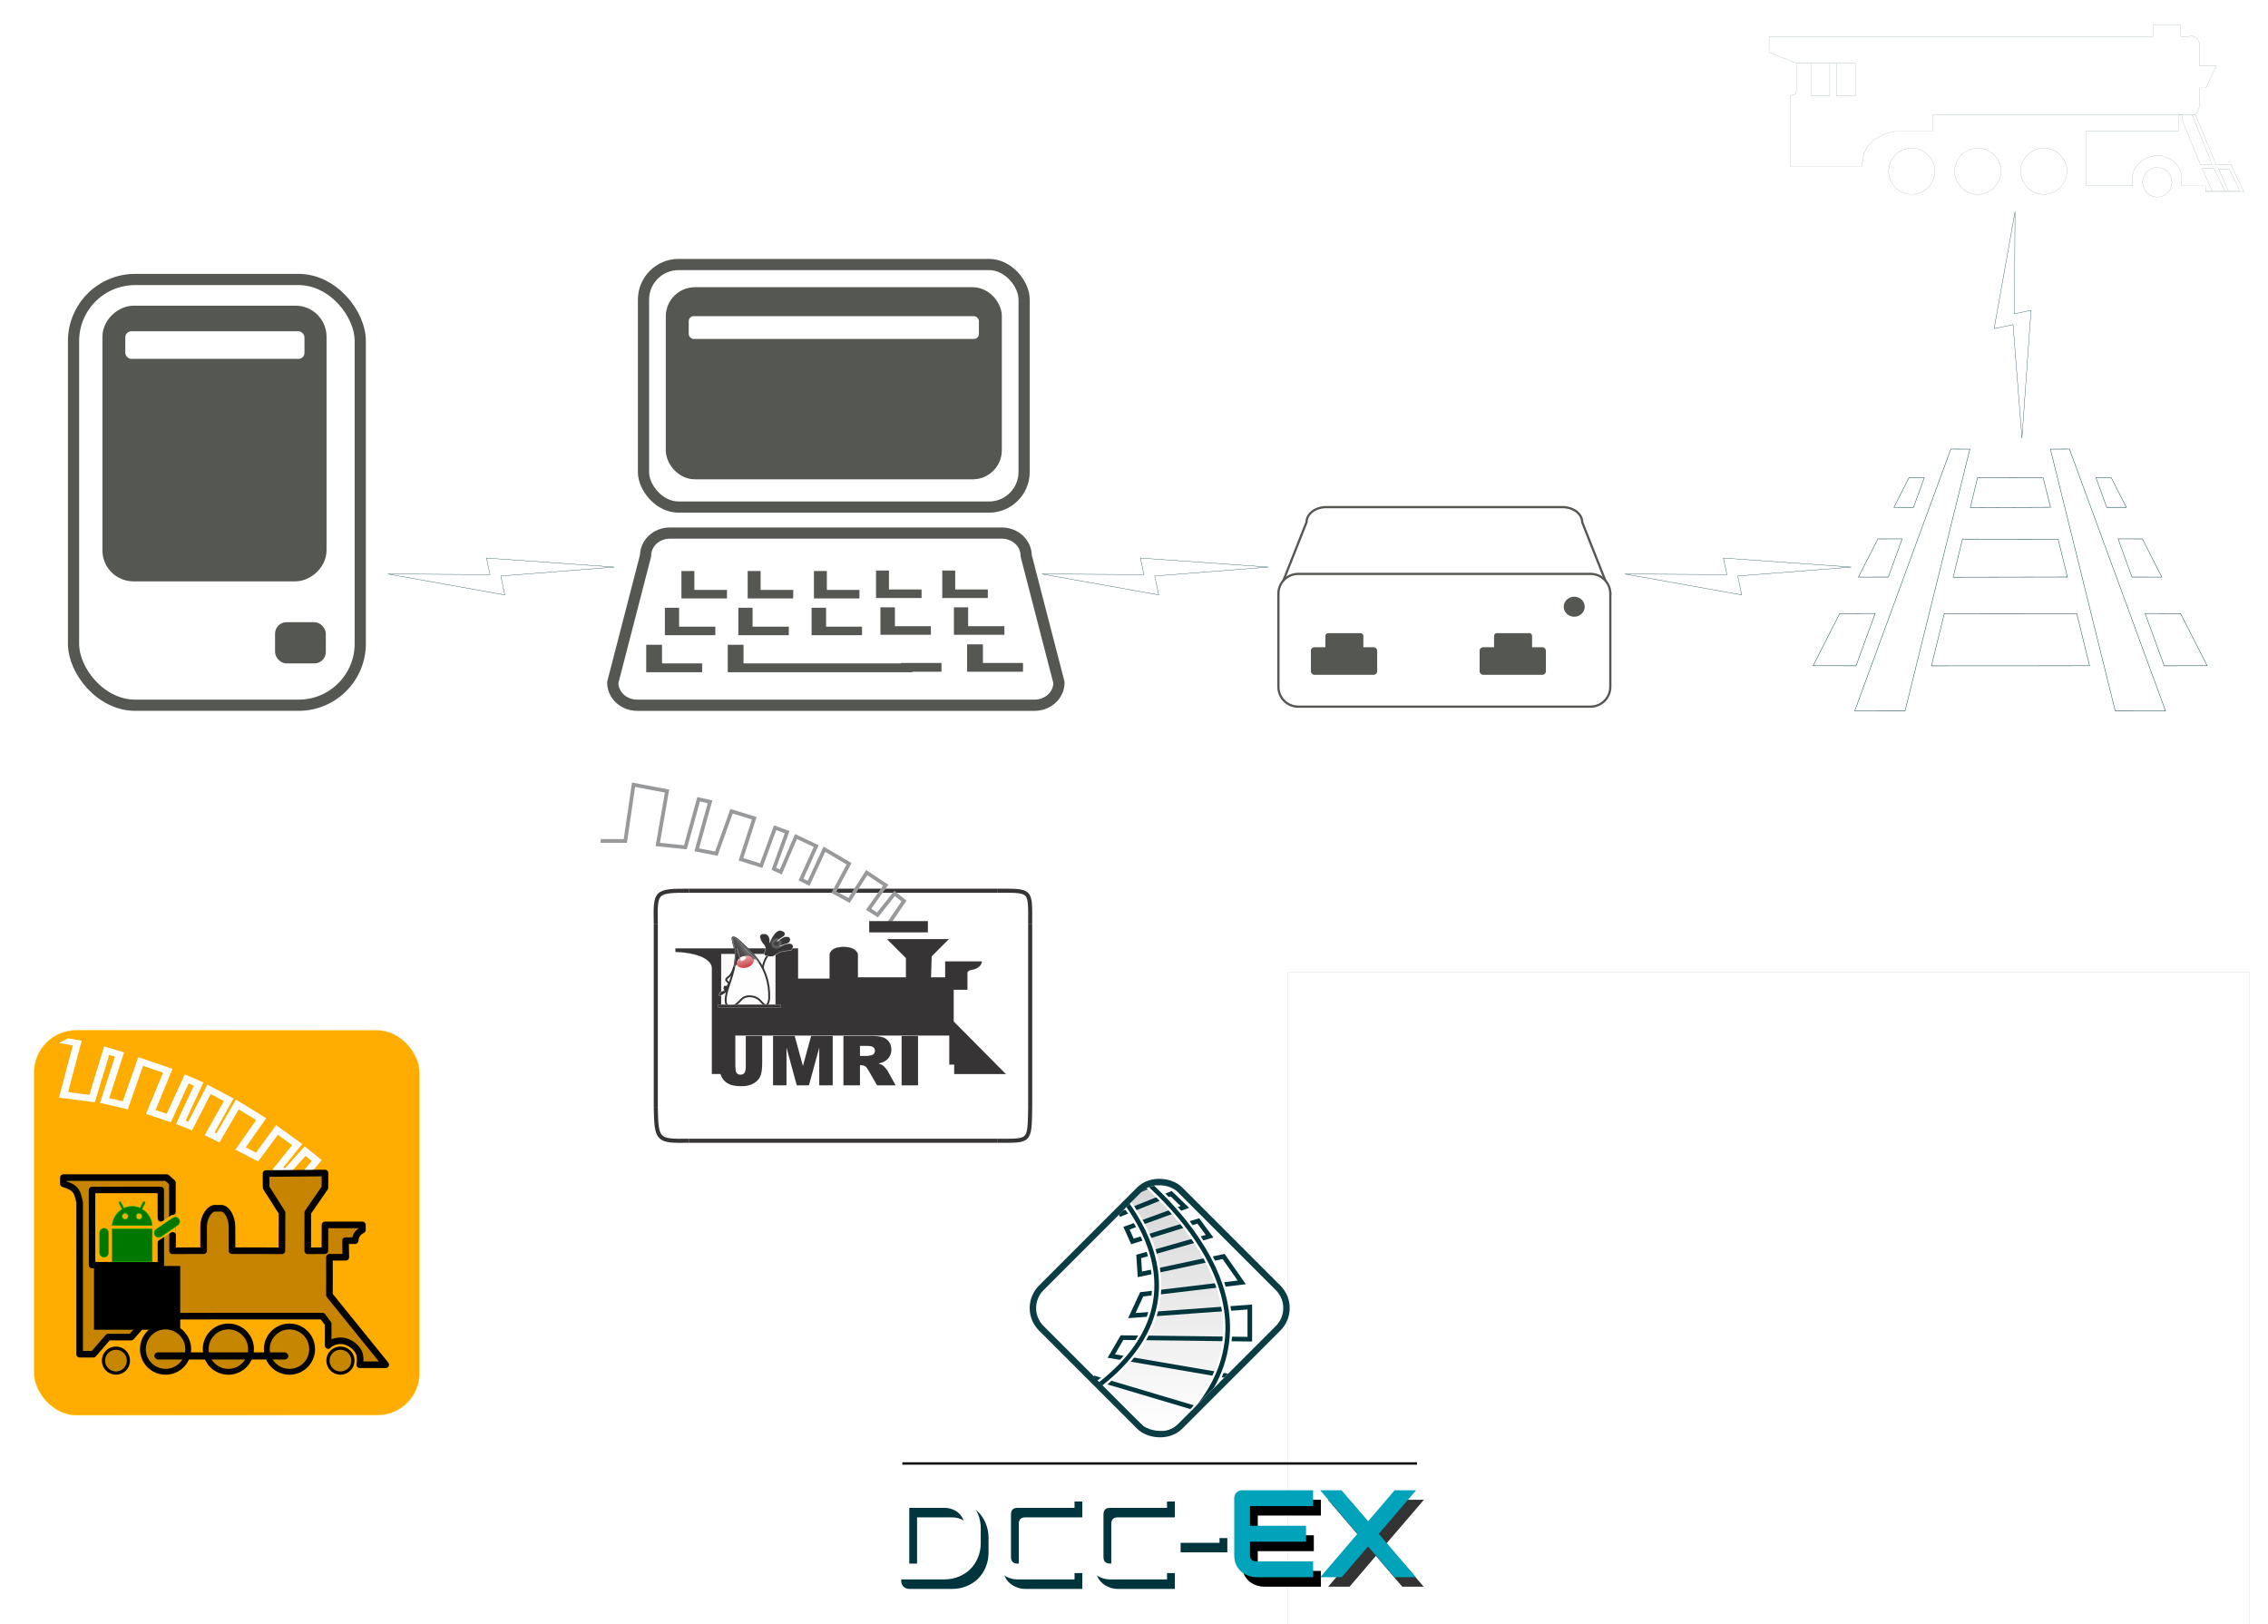 <?xml version="1.0" encoding="UTF-8" standalone="no"?>
<!-- Created with Inkscape (http://www.inkscape.org/) -->

<svg
   width="405mm"
   height="290mm"
   viewBox="0 0 405 290"
   version="1.1"
   id="svg8"
   inkscape:version="1.2.2 (732a01da63, 2022-12-09)"
   sodipodi:docname="intro_welcome.svg"
   inkscape:export-filename="..\EngineDriver\src\main\res\drawable\intro_welcome.png"
   inkscape:export-xdpi="22.954075"
   inkscape:export-ydpi="22.954075"
   xmlns:inkscape="http://www.inkscape.org/namespaces/inkscape"
   xmlns:sodipodi="http://sodipodi.sourceforge.net/DTD/sodipodi-0.dtd"
   xmlns:xlink="http://www.w3.org/1999/xlink"
   xmlns="http://www.w3.org/2000/svg"
   xmlns:svg="http://www.w3.org/2000/svg"
   xmlns:rdf="http://www.w3.org/1999/02/22-rdf-syntax-ns#"
   xmlns:cc="http://creativecommons.org/ns#"
   xmlns:dc="http://purl.org/dc/elements/1.1/">
  <defs
     id="defs2">
    <marker
       inkscape:stockid="Arrow1Lstart"
       orient="auto"
       refY="0"
       refX="0"
       id="Arrow1Lstart"
       style="overflow:visible"
       inkscape:isstock="true">
      <path
         id="path1679"
         d="M 0,0 5,-5 -12.5,0 5,5 Z"
         style="fill-rule:evenodd;stroke:#000000;stroke-width:1pt"
         transform="matrix(0.8,0,0,0.8,10,0)" />
    </marker>
    <style
       id="style815"
       type="text/css"><![CDATA[
    .str2 {stroke:#373435;stroke-width:8.335}
    .str6 {stroke:#ED3237;stroke-width:8.335}
    .str7 {stroke:#FEFEFE;stroke-width:8.335}
    .str9 {stroke:#97999B;stroke-width:13.89}
    .str4 {stroke:#FEFEFE;stroke-width:13.89}
    .str8 {stroke:#97999B;stroke-width:27.779}
    .str5 {stroke:#696B6D;stroke-width:41.665}
    .str3 {stroke:#373435;stroke-width:83.335}
    .str0 {stroke:#373435;stroke-width:166.665}
    .str1 {stroke:#97999B;stroke-width:166.665}
    .fil1 {fill:none;fill-rule:nonzero}
    .fil0 {fill:#373435;fill-rule:nonzero}
    .fil2 {fill:#FBFBFB;fill-rule:nonzero}
    .fil5 {fill:#FEFEFE;fill-rule:nonzero}
    .fil9 {fill:url(#id0);fill-rule:nonzero}
    .fil7 {fill:url(#id1);fill-rule:nonzero}
    .fil8 {fill:url(#id2);fill-rule:nonzero}
    .fil6 {fill:url(#id3);fill-rule:nonzero}
    .fil3 {fill:url(#id4);fill-rule:nonzero}
    .fil4 {fill:url(#id5);fill-rule:nonzero}
   ]]></style>
    <linearGradient
       y2="3910.51"
       x2="3250.27"
       y1="4313.15"
       x1="2630.27"
       gradientUnits="userSpaceOnUse"
       id="id0">
      <stop
         id="stop817"
         style="stop-color:#373435"
         offset="0" />
      <stop
         id="stop819"
         style="stop-color:#373435"
         offset="0.271" />
      <stop
         id="stop821"
         style="stop-color:#696B6D"
         offset="0.58" />
      <stop
         id="stop823"
         style="stop-color:#373435"
         offset="0.859" />
      <stop
         id="stop825"
         style="stop-color:#373435"
         offset="1" />
    </linearGradient>
    <linearGradient
       y2="5088.17"
       x2="2992.05"
       y1="4449.21"
       x1="2820.84"
       gradientUnits="userSpaceOnUse"
       id="id1">
      <stop
         id="stop828"
         style="stop-color:#FEFEFE"
         offset="0" />
      <stop
         id="stop830"
         style="stop-color:#E29799"
         offset="0.251" />
      <stop
         id="stop832"
         style="stop-color:#C52F33"
         offset="1" />
    </linearGradient>
    <linearGradient
       y2="4051.83"
       x2="2510.03"
       y1="4186.23"
       x1="2303.07"
       xlink:href="#id0"
       gradientUnits="userSpaceOnUse"
       id="id2"
       gradientTransform="matrix(0.004,0,0,0.004,65.872,97.636)" />
    <linearGradient
       y2="4074.08"
       x2="3277.2"
       y1="4584.06"
       x1="2491.88"
       gradientUnits="userSpaceOnUse"
       id="id3">
      <stop
         id="stop836"
         style="stop-color:#373435"
         offset="0" />
      <stop
         id="stop838"
         style="stop-color:#515153"
         offset="0.42" />
      <stop
         id="stop840"
         style="stop-color:#696B6D"
         offset="0.58" />
      <stop
         id="stop842"
         style="stop-color:#515153"
         offset="0.71" />
      <stop
         id="stop844"
         style="stop-color:#373435"
         offset="1" />
    </linearGradient>
    <radialGradient
       fy="3947.82"
       fx="4301.66"
       r="283.858"
       cy="3947.82"
       cx="4301.66"
       gradientUnits="userSpaceOnUse"
       id="id4">
      <stop
         id="stop847"
         style="stop-color:#373435"
         offset="0" />
      <stop
         id="stop849"
         style="stop-color:#515153"
         offset="0.439" />
      <stop
         id="stop851"
         style="stop-color:#696B6D"
         offset="0.588" />
      <stop
         id="stop853"
         style="stop-color:#515153"
         offset="0.729" />
      <stop
         id="stop855"
         style="stop-color:#373435"
         offset="1" />
    </radialGradient>
    <radialGradient
       fy="6051.37"
       fx="1959.24"
       r="62.87"
       cy="6051.37"
       cx="1959.24"
       xlink:href="#id4"
       gradientUnits="userSpaceOnUse"
       id="id5" />
    <radialGradient
       inkscape:collect="always"
       xlink:href="#id4"
       id="radialGradient1003"
       gradientUnits="userSpaceOnUse"
       cx="4301.66"
       cy="3947.82"
       fx="4301.66"
       fy="3947.82"
       r="283.858" />
    <linearGradient
       inkscape:collect="always"
       xlink:href="#id0"
       id="linearGradient1005"
       gradientUnits="userSpaceOnUse"
       x1="2630.27"
       y1="4313.15"
       x2="3250.27"
       y2="3910.51"
       gradientTransform="matrix(0.004,0,0,0.004,65.872,97.636)" />
    <filter
       style="color-interpolation-filters:sRGB"
       inkscape:label="Drop Shadow"
       id="filter5607-2"
       x="-0.107"
       y="-0.209"
       width="1.236"
       height="1.461">
      <feFlood
         flood-opacity="0.412"
         flood-color="rgb(0,0,0)"
         result="flood"
         id="feFlood5597-82" />
      <feComposite
         in="flood"
         in2="SourceGraphic"
         operator="in"
         result="composite1"
         id="feComposite5599-3" />
      <feGaussianBlur
         in="composite1"
         stdDeviation="14"
         result="blur"
         id="feGaussianBlur5601-0" />
      <feOffset
         dx="7"
         dy="7"
         result="offset"
         id="feOffset5603-67" />
      <feComposite
         in="SourceGraphic"
         in2="offset"
         operator="over"
         result="composite2"
         id="feComposite5605-6" />
    </filter>
    <linearGradient
       gradientTransform="matrix(0.282,0,0,0.282,-478.754,-40.792)"
       inkscape:collect="always"
       xlink:href="#linearGradient6089"
       id="linearGradient4280"
       x1="148.825"
       y1="508.339"
       x2="603.395"
       y2="508.339"
       gradientUnits="userSpaceOnUse" />
    <linearGradient
       inkscape:collect="always"
       id="linearGradient6089">
      <stop
         style="stop-color:#ffcb00;stop-opacity:1"
         offset="0"
         id="stop6091" />
      <stop
         style="stop-color:#fee580;stop-opacity:1"
         offset="1"
         id="stop6093" />
    </linearGradient>
    <linearGradient
       id="linearGradient5072"
       inkscape:collect="always">
      <stop
         id="stop5074"
         offset="0"
         style="stop-color:#babdb6;stop-opacity:1;" />
      <stop
         id="stop5076"
         offset="1"
         style="stop-color:#babdb6;stop-opacity:0;" />
    </linearGradient>
    <inkscape:perspective
       id="perspective3636"
       inkscape:persp3d-origin="372.04726 : 343.78738 : 1"
       inkscape:vp_z="744.09453 : 519.18108 : 1"
       inkscape:vp_y="0 : 999.99997 : 0"
       inkscape:vp_x="0 : 519.18108 : 1"
       sodipodi:type="inkscape:persp3d" />
    <inkscape:perspective
       sodipodi:type="inkscape:persp3d"
       inkscape:vp_x="0 : -6.5000004 : 1"
       inkscape:vp_y="0 : 999.99997 : 0"
       inkscape:vp_z="1 : -6.5000004 : 1"
       inkscape:persp3d-origin="0.50000003 : -6.6666664 : 1"
       id="perspective3104" />
    <linearGradient
       gradientUnits="userSpaceOnUse"
       y2="78.902"
       x2="203"
       y1="132.181"
       x1="204"
       id="linearGradient5078"
       xlink:href="#linearGradient5072"
       inkscape:collect="always" />
    <linearGradient
       id="linearGradient3195">
      <stop
         id="stop3197"
         offset="0"
         style="stop-color:#ffffe4;stop-opacity:1;" />
      <stop
         id="stop3199"
         offset="1"
         style="stop-color:#ffff00;stop-opacity:1;" />
    </linearGradient>
    <linearGradient
       id="linearGradient8285">
      <stop
         id="stop8287"
         offset="0"
         style="stop-color:#bef7ff;stop-opacity:1;" />
      <stop
         id="stop8289"
         offset="1"
         style="stop-color:#0000d4;stop-opacity:1;" />
    </linearGradient>
    <radialGradient
       gradientUnits="userSpaceOnUse"
       gradientTransform="matrix(1,0,0,1.643,0,-99.095)"
       r="5"
       fy="154.148"
       fx="203.571"
       cy="154.148"
       cx="203.571"
       id="radialGradient10415"
       xlink:href="#linearGradient8285"
       inkscape:collect="always" />
    <radialGradient
       gradientUnits="userSpaceOnUse"
       gradientTransform="matrix(1,0,0,2.917,0,-318.724)"
       r="4.286"
       fy="166.291"
       fx="180"
       cy="166.291"
       cx="180"
       id="radialGradient10417"
       xlink:href="#linearGradient8285"
       inkscape:collect="always" />
    <radialGradient
       gradientUnits="userSpaceOnUse"
       gradientTransform="matrix(1,0,0,2.429,0,-298.782)"
       r="2.5"
       fy="209.148"
       fx="158.214"
       cy="209.148"
       cx="158.214"
       id="radialGradient10419"
       xlink:href="#linearGradient8285"
       inkscape:collect="always" />
    <radialGradient
       gradientUnits="userSpaceOnUse"
       gradientTransform="matrix(1,0,0,5.2,0,-912.921)"
       r="3.571"
       fy="217.362"
       fx="162.143"
       cy="217.362"
       cx="162.143"
       id="radialGradient10421"
       xlink:href="#linearGradient8285"
       inkscape:collect="always" />
    <radialGradient
       gradientUnits="userSpaceOnUse"
       gradientTransform="matrix(1,0,0,3.333,0,-512.179)"
       r="3.214"
       fy="219.505"
       fx="191.786"
       cy="219.505"
       cx="191.786"
       id="radialGradient10423"
       xlink:href="#linearGradient8285"
       inkscape:collect="always" />
    <radialGradient
       gradientUnits="userSpaceOnUse"
       gradientTransform="matrix(1,0,0,4.6,0,-855.789)"
       r="1.786"
       fy="237.719"
       fx="196.786"
       cy="237.719"
       cx="196.786"
       id="radialGradient10425"
       xlink:href="#linearGradient8285"
       inkscape:collect="always" />
    <radialGradient
       gradientUnits="userSpaceOnUse"
       gradientTransform="matrix(1,0,0,4.6,0,-989.503)"
       r="1.786"
       fy="274.862"
       fx="184.643"
       cy="274.862"
       cx="184.643"
       id="radialGradient10427"
       xlink:href="#linearGradient8285"
       inkscape:collect="always" />
    <radialGradient
       gradientUnits="userSpaceOnUse"
       gradientTransform="matrix(1,0,0,1.432,0,-118.242)"
       r="13.214"
       fy="273.434"
       fx="185.357"
       cy="273.434"
       cx="185.357"
       id="radialGradient10429"
       xlink:href="#linearGradient8285"
       inkscape:collect="always" />
    <radialGradient
       gradientUnits="userSpaceOnUse"
       gradientTransform="matrix(1,0,0,0.732,0,60.233)"
       r="14.643"
       fy="224.505"
       fx="197.5"
       cy="224.505"
       cx="197.5"
       id="radialGradient10431"
       xlink:href="#linearGradient8285"
       inkscape:collect="always" />
    <radialGradient
       gradientUnits="userSpaceOnUse"
       gradientTransform="matrix(1,0,0,0.208,0,280.367)"
       r="8.571"
       fy="354.148"
       fx="121.429"
       cy="354.148"
       cx="121.429"
       id="radialGradient10433"
       xlink:href="#linearGradient8285"
       inkscape:collect="always" />
    <radialGradient
       gradientUnits="userSpaceOnUse"
       gradientTransform="matrix(1,0,0,1.75,0,-265.344)"
       r="2.857"
       fy="353.791"
       fx="145"
       cy="353.791"
       cx="145"
       id="radialGradient10435"
       xlink:href="#linearGradient8285"
       inkscape:collect="always" />
    <radialGradient
       gradientUnits="userSpaceOnUse"
       gradientTransform="matrix(1,0,0,0.833,0,62.298)"
       r="8.571"
       fy="373.791"
       fx="140.714"
       cy="373.791"
       cx="140.714"
       id="radialGradient10437"
       xlink:href="#linearGradient8285"
       inkscape:collect="always" />
    <radialGradient
       gradientUnits="userSpaceOnUse"
       gradientTransform="matrix(1,0,0,0.9,0,36.093)"
       r="21.429"
       fy="360.934"
       fx="135.714"
       cy="360.934"
       cx="135.714"
       id="radialGradient10439"
       xlink:href="#linearGradient8285"
       inkscape:collect="always" />
    <radialGradient
       gradientUnits="userSpaceOnUse"
       gradientTransform="matrix(1,0,0,5,0,-1692.303)"
       r="2.143"
       fy="423.076"
       fx="125"
       cy="423.076"
       cx="125"
       id="radialGradient10441"
       xlink:href="#linearGradient8285"
       inkscape:collect="always" />
    <radialGradient
       gradientUnits="userSpaceOnUse"
       gradientTransform="matrix(1,0,0,0.444,0,222.741)"
       r="12.857"
       fy="400.934"
       fx="127.143"
       cy="400.934"
       cx="127.143"
       id="radialGradient10443"
       xlink:href="#linearGradient8285"
       inkscape:collect="always" />
    <radialGradient
       gradientUnits="userSpaceOnUse"
       gradientTransform="matrix(1,0,0,1.15,0,-62.444)"
       r="21.429"
       fy="416.291"
       fx="122.857"
       cy="416.291"
       cx="122.857"
       id="radialGradient10445"
       xlink:href="#linearGradient8285"
       inkscape:collect="always" />
    <radialGradient
       gradientUnits="userSpaceOnUse"
       gradientTransform="matrix(1,0,0,0.538,0,178.123)"
       r="9.286"
       fy="385.934"
       fx="188.571"
       cy="385.934"
       cx="188.571"
       id="radialGradient10447"
       xlink:href="#linearGradient8285"
       inkscape:collect="always" />
    <radialGradient
       gradientUnits="userSpaceOnUse"
       gradientTransform="matrix(1,0,0,2.421,0,-582.943)"
       r="6.786"
       fy="410.219"
       fx="176.786"
       cy="410.219"
       cx="176.786"
       id="radialGradient10449"
       xlink:href="#linearGradient8285"
       inkscape:collect="always" />
    <radialGradient
       gradientUnits="userSpaceOnUse"
       gradientTransform="matrix(1,0,0,3.176,0,-886.612)"
       r="12.143"
       fy="407.362"
       fx="182.143"
       cy="407.362"
       cx="182.143"
       id="radialGradient10451"
       xlink:href="#linearGradient8285"
       inkscape:collect="always" />
    <radialGradient
       gradientUnits="userSpaceOnUse"
       gradientTransform="matrix(1,0,0,1.543,0,-155.609)"
       r="12.5"
       fy="286.648"
       fx="126.786"
       cy="286.648"
       cx="126.786"
       id="radialGradient10453"
       xlink:href="#linearGradient8285"
       inkscape:collect="always" />
    <radialGradient
       gradientUnits="userSpaceOnUse"
       gradientTransform="matrix(1,0,0,3.933,0,-749.692)"
       r="5.357"
       fy="255.576"
       fx="137.5"
       cy="255.576"
       cx="137.5"
       id="radialGradient10455"
       xlink:href="#linearGradient8285"
       inkscape:collect="always" />
    <radialGradient
       gradientUnits="userSpaceOnUse"
       gradientTransform="matrix(1,0,0,3.069,0,-581.981)"
       r="10.357"
       fy="281.291"
       fx="133.214"
       cy="281.291"
       cx="133.214"
       id="radialGradient10457"
       xlink:href="#linearGradient8285"
       inkscape:collect="always" />
    <radialGradient
       gradientUnits="userSpaceOnUse"
       gradientTransform="matrix(1,0,0,4.131,0,-960.233)"
       r="48.929"
       fy="306.648"
       fx="160.357"
       cy="306.648"
       cx="160.357"
       id="radialGradient10459"
       xlink:href="#linearGradient8285"
       inkscape:collect="always" />
    <radialGradient
       r="48.929"
       fy="306.648"
       fx="160.357"
       cy="306.648"
       cx="160.357"
       gradientTransform="matrix(1,0,0,4.131,222.375,-960.233)"
       gradientUnits="userSpaceOnUse"
       id="radialGradient13130"
       xlink:href="#linearGradient8285"
       inkscape:collect="always" />
    <radialGradient
       r="48.929"
       fy="306.648"
       fx="160.357"
       cy="306.648"
       cx="160.357"
       gradientTransform="matrix(1,0,0,4.131,222.375,-960.233)"
       gradientUnits="userSpaceOnUse"
       id="radialGradient14106"
       xlink:href="#linearGradient8285"
       inkscape:collect="always" />
    <radialGradient
       r="48.929"
       fy="306.648"
       fx="160.357"
       cy="306.648"
       cx="160.357"
       gradientTransform="matrix(1,0,0,4.131,222.375,-960.233)"
       gradientUnits="userSpaceOnUse"
       id="radialGradient15131"
       xlink:href="#linearGradient8285"
       inkscape:collect="always" />
    <radialGradient
       r="48.929"
       fy="306.648"
       fx="160.357"
       cy="306.648"
       cx="160.357"
       gradientTransform="matrix(1,0,0,4.131,0,-960.233)"
       gradientUnits="userSpaceOnUse"
       id="radialGradient15133"
       xlink:href="#linearGradient8285"
       inkscape:collect="always" />
    <radialGradient
       r="10.357"
       fy="281.291"
       fx="133.214"
       cy="281.291"
       cx="133.214"
       gradientTransform="matrix(1,0,0,3.069,0,-581.981)"
       gradientUnits="userSpaceOnUse"
       id="radialGradient15135"
       xlink:href="#linearGradient8285"
       inkscape:collect="always" />
    <radialGradient
       r="5.357"
       fy="255.576"
       fx="137.5"
       cy="255.576"
       cx="137.5"
       gradientTransform="matrix(1,0,0,3.933,0,-749.692)"
       gradientUnits="userSpaceOnUse"
       id="radialGradient15137"
       xlink:href="#linearGradient8285"
       inkscape:collect="always" />
    <radialGradient
       r="12.5"
       fy="286.648"
       fx="126.786"
       cy="286.648"
       cx="126.786"
       gradientTransform="matrix(1,0,0,1.543,0,-155.609)"
       gradientUnits="userSpaceOnUse"
       id="radialGradient15139"
       xlink:href="#linearGradient8285"
       inkscape:collect="always" />
    <radialGradient
       r="12.143"
       fy="407.362"
       fx="182.143"
       cy="407.362"
       cx="182.143"
       gradientTransform="matrix(1,0,0,3.176,0,-886.612)"
       gradientUnits="userSpaceOnUse"
       id="radialGradient15141"
       xlink:href="#linearGradient8285"
       inkscape:collect="always" />
    <radialGradient
       r="6.786"
       fy="410.219"
       fx="176.786"
       cy="410.219"
       cx="176.786"
       gradientTransform="matrix(1,0,0,2.421,0,-582.943)"
       gradientUnits="userSpaceOnUse"
       id="radialGradient15143"
       xlink:href="#linearGradient8285"
       inkscape:collect="always" />
    <radialGradient
       r="9.286"
       fy="385.934"
       fx="188.571"
       cy="385.934"
       cx="188.571"
       gradientTransform="matrix(1,0,0,0.538,0,178.123)"
       gradientUnits="userSpaceOnUse"
       id="radialGradient15145"
       xlink:href="#linearGradient8285"
       inkscape:collect="always" />
    <radialGradient
       r="21.429"
       fy="416.291"
       fx="122.857"
       cy="416.291"
       cx="122.857"
       gradientTransform="matrix(1,0,0,1.15,0,-62.444)"
       gradientUnits="userSpaceOnUse"
       id="radialGradient15147"
       xlink:href="#linearGradient8285"
       inkscape:collect="always" />
    <radialGradient
       r="12.857"
       fy="400.934"
       fx="127.143"
       cy="400.934"
       cx="127.143"
       gradientTransform="matrix(1,0,0,0.444,0,222.741)"
       gradientUnits="userSpaceOnUse"
       id="radialGradient15149"
       xlink:href="#linearGradient8285"
       inkscape:collect="always" />
    <radialGradient
       r="2.143"
       fy="423.076"
       fx="125"
       cy="423.076"
       cx="125"
       gradientTransform="matrix(1,0,0,5,0,-1692.303)"
       gradientUnits="userSpaceOnUse"
       id="radialGradient15151"
       xlink:href="#linearGradient8285"
       inkscape:collect="always" />
    <radialGradient
       r="21.429"
       fy="360.934"
       fx="135.714"
       cy="360.934"
       cx="135.714"
       gradientTransform="matrix(1,0,0,0.9,0,36.093)"
       gradientUnits="userSpaceOnUse"
       id="radialGradient15153"
       xlink:href="#linearGradient8285"
       inkscape:collect="always" />
    <radialGradient
       r="8.571"
       fy="373.791"
       fx="140.714"
       cy="373.791"
       cx="140.714"
       gradientTransform="matrix(1,0,0,0.833,0,62.298)"
       gradientUnits="userSpaceOnUse"
       id="radialGradient15155"
       xlink:href="#linearGradient8285"
       inkscape:collect="always" />
    <radialGradient
       r="2.857"
       fy="353.791"
       fx="145"
       cy="353.791"
       cx="145"
       gradientTransform="matrix(1,0,0,1.75,0,-265.344)"
       gradientUnits="userSpaceOnUse"
       id="radialGradient15157"
       xlink:href="#linearGradient8285"
       inkscape:collect="always" />
    <radialGradient
       r="8.571"
       fy="354.148"
       fx="121.429"
       cy="354.148"
       cx="121.429"
       gradientTransform="matrix(1,0,0,0.208,0,280.367)"
       gradientUnits="userSpaceOnUse"
       id="radialGradient15159"
       xlink:href="#linearGradient8285"
       inkscape:collect="always" />
    <radialGradient
       r="14.643"
       fy="224.505"
       fx="197.5"
       cy="224.505"
       cx="197.5"
       gradientTransform="matrix(1,0,0,0.732,0,60.233)"
       gradientUnits="userSpaceOnUse"
       id="radialGradient15161"
       xlink:href="#linearGradient8285"
       inkscape:collect="always" />
    <radialGradient
       r="13.214"
       fy="273.434"
       fx="185.357"
       cy="273.434"
       cx="185.357"
       gradientTransform="matrix(1,0,0,1.432,0,-118.242)"
       gradientUnits="userSpaceOnUse"
       id="radialGradient15163"
       xlink:href="#linearGradient8285"
       inkscape:collect="always" />
    <radialGradient
       r="1.786"
       fy="274.862"
       fx="184.643"
       cy="274.862"
       cx="184.643"
       gradientTransform="matrix(1,0,0,4.6,0,-989.503)"
       gradientUnits="userSpaceOnUse"
       id="radialGradient15165"
       xlink:href="#linearGradient8285"
       inkscape:collect="always" />
    <radialGradient
       r="1.786"
       fy="237.719"
       fx="196.786"
       cy="237.719"
       cx="196.786"
       gradientTransform="matrix(1,0,0,4.6,0,-855.789)"
       gradientUnits="userSpaceOnUse"
       id="radialGradient15167"
       xlink:href="#linearGradient8285"
       inkscape:collect="always" />
    <radialGradient
       r="3.214"
       fy="219.505"
       fx="191.786"
       cy="219.505"
       cx="191.786"
       gradientTransform="matrix(1,0,0,3.333,0,-512.179)"
       gradientUnits="userSpaceOnUse"
       id="radialGradient15169"
       xlink:href="#linearGradient8285"
       inkscape:collect="always" />
    <radialGradient
       r="3.571"
       fy="217.362"
       fx="162.143"
       cy="217.362"
       cx="162.143"
       gradientTransform="matrix(1,0,0,5.2,0,-912.921)"
       gradientUnits="userSpaceOnUse"
       id="radialGradient15171"
       xlink:href="#linearGradient8285"
       inkscape:collect="always" />
    <radialGradient
       r="2.5"
       fy="209.148"
       fx="158.214"
       cy="209.148"
       cx="158.214"
       gradientTransform="matrix(1,0,0,2.429,0,-298.782)"
       gradientUnits="userSpaceOnUse"
       id="radialGradient15173"
       xlink:href="#linearGradient8285"
       inkscape:collect="always" />
    <radialGradient
       r="4.286"
       fy="166.291"
       fx="180"
       cy="166.291"
       cx="180"
       gradientTransform="matrix(1,0,0,2.917,0,-318.724)"
       gradientUnits="userSpaceOnUse"
       id="radialGradient15175"
       xlink:href="#linearGradient8285"
       inkscape:collect="always" />
    <radialGradient
       r="5"
       fy="154.148"
       fx="203.571"
       cy="154.148"
       cx="203.571"
       gradientTransform="matrix(1,0,0,1.643,0,-99.095)"
       gradientUnits="userSpaceOnUse"
       id="radialGradient15177"
       xlink:href="#linearGradient8285"
       inkscape:collect="always" />
    <filter
       id="filter5830"
       style="color-interpolation-filters:sRGB"
       x="-0.25"
       y="-0.25"
       width="1.5"
       height="1.5"
       inkscape:menu-tooltip="Creates a black light inside and outside"
       inkscape:menu="Morphology"
       inkscape:label="Black Hole">
      <feGaussianBlur
         id="feGaussianBlur5832"
         result="result1"
         in="SourceAlpha"
         stdDeviation="5" />
      <feComposite
         id="feComposite5834"
         in2="result1"
         result="result3"
         k4="-2"
         k1="-1"
         k2="3.2"
         operator="arithmetic"
         k3="0" />
      <feColorMatrix
         id="feColorMatrix5836"
         result="result2"
         values="1 0 0 0 0 0 1 0 0 0 0 0 1 0 0 0 0 0 10 0 " />
      <feComposite
         id="feComposite5838"
         in2="result2"
         operator="out"
         in="SourceGraphic"
         result="fbSourceGraphic" />
      <feBlend
         id="feBlend5840"
         result="result91"
         in2="fbSourceGraphic"
         in="result1"
         mode="multiply" />
      <feBlend
         id="feBlend5842"
         in2="result91"
         in="fbSourceGraphic"
         mode="screen" />
    </filter>
    <filter
       id="filter5844"
       style="color-interpolation-filters:sRGB"
       x="-0.25"
       y="-0.25"
       width="1.5"
       height="1.5"
       inkscape:menu-tooltip="Creates a black light inside and outside"
       inkscape:menu="Morphology"
       inkscape:label="Black Hole">
      <feGaussianBlur
         id="feGaussianBlur5846"
         result="result1"
         in="SourceAlpha"
         stdDeviation="5" />
      <feComposite
         id="feComposite5848"
         in2="result1"
         result="result3"
         k4="-2"
         k1="-1"
         k2="3.2"
         operator="arithmetic"
         k3="0" />
      <feColorMatrix
         id="feColorMatrix5850"
         result="result2"
         values="1 0 0 0 0 0 1 0 0 0 0 0 1 0 0 0 0 0 10 0 " />
      <feComposite
         id="feComposite5852"
         in2="result2"
         operator="out"
         in="SourceGraphic"
         result="fbSourceGraphic" />
      <feBlend
         id="feBlend5854"
         result="result91"
         in2="fbSourceGraphic"
         in="result1"
         mode="multiply" />
      <feBlend
         id="feBlend5856"
         in2="result91"
         in="fbSourceGraphic"
         mode="screen" />
    </filter>
    <filter
       id="filter5858"
       style="color-interpolation-filters:sRGB"
       x="-0.25"
       y="-0.25"
       width="1.5"
       height="1.5"
       inkscape:menu-tooltip="Creates a black light inside and outside"
       inkscape:menu="Morphology"
       inkscape:label="Black Hole">
      <feGaussianBlur
         id="feGaussianBlur5860"
         result="result1"
         in="SourceAlpha"
         stdDeviation="5" />
      <feComposite
         id="feComposite5862"
         in2="result1"
         result="result3"
         k4="-2"
         k1="-1"
         k2="3.2"
         operator="arithmetic"
         k3="0" />
      <feColorMatrix
         id="feColorMatrix5864"
         result="result2"
         values="1 0 0 0 0 0 1 0 0 0 0 0 1 0 0 0 0 0 10 0 " />
      <feComposite
         id="feComposite5866"
         in2="result2"
         operator="out"
         in="SourceGraphic"
         result="fbSourceGraphic" />
      <feBlend
         id="feBlend5868"
         result="result91"
         in2="fbSourceGraphic"
         in="result1"
         mode="multiply" />
      <feBlend
         id="feBlend5870"
         in2="result91"
         in="fbSourceGraphic"
         mode="screen" />
    </filter>
    <filter
       id="filter5872"
       style="color-interpolation-filters:sRGB"
       x="-0.25"
       y="-0.25"
       width="1.5"
       height="1.5"
       inkscape:menu-tooltip="Creates a black light inside and outside"
       inkscape:menu="Morphology"
       inkscape:label="Black Hole">
      <feGaussianBlur
         id="feGaussianBlur5874"
         result="result1"
         in="SourceAlpha"
         stdDeviation="5" />
      <feComposite
         id="feComposite5876"
         in2="result1"
         result="result3"
         k4="-2"
         k1="-1"
         k2="3.2"
         operator="arithmetic"
         k3="0" />
      <feColorMatrix
         id="feColorMatrix5878"
         result="result2"
         values="1 0 0 0 0 0 1 0 0 0 0 0 1 0 0 0 0 0 10 0 " />
      <feComposite
         id="feComposite5880"
         in2="result2"
         operator="out"
         in="SourceGraphic"
         result="fbSourceGraphic" />
      <feBlend
         id="feBlend5882"
         result="result91"
         in2="fbSourceGraphic"
         in="result1"
         mode="multiply" />
      <feBlend
         id="feBlend5884"
         in2="result91"
         in="fbSourceGraphic"
         mode="screen" />
    </filter>
    <filter
       id="filter5886"
       style="color-interpolation-filters:sRGB"
       x="-0.25"
       y="-0.25"
       width="1.5"
       height="1.5"
       inkscape:menu-tooltip="Creates a black light inside and outside"
       inkscape:menu="Morphology"
       inkscape:label="Black Hole">
      <feGaussianBlur
         id="feGaussianBlur5888"
         result="result1"
         in="SourceAlpha"
         stdDeviation="5" />
      <feComposite
         id="feComposite5890"
         in2="result1"
         result="result3"
         k4="-2"
         k1="-1"
         k2="3.2"
         operator="arithmetic"
         k3="0" />
      <feColorMatrix
         id="feColorMatrix5892"
         result="result2"
         values="1 0 0 0 0 0 1 0 0 0 0 0 1 0 0 0 0 0 10 0 " />
      <feComposite
         id="feComposite5894"
         in2="result2"
         operator="out"
         in="SourceGraphic"
         result="fbSourceGraphic" />
      <feBlend
         id="feBlend5896"
         result="result91"
         in2="fbSourceGraphic"
         in="result1"
         mode="multiply" />
      <feBlend
         id="feBlend5898"
         in2="result91"
         in="fbSourceGraphic"
         mode="screen" />
    </filter>
    <filter
       id="filter4371"
       style="color-interpolation-filters:sRGB"
       inkscape:label="Rough Paper"
       inkscape:menu="Textures"
       inkscape:menu-tooltip="Aquarelle paper effect which can be used for pictures as for objects"
       width="1.3"
       x="-0.15"
       height="1.3"
       y="-0.15">
      <feTurbulence
         id="feTurbulence4373"
         result="result4"
         seed="0"
         numOctaves="5"
         baseFrequency="0.04"
         type="fractalNoise" />
      <feDisplacementMap
         id="feDisplacementMap4375"
         result="result3"
         scale="10"
         xChannelSelector="R"
         yChannelSelector="G"
         in2="result4"
         in="SourceGraphic" />
      <feDiffuseLighting
         id="feDiffuseLighting4377"
         in="result4"
         result="result1"
         surfaceScale="2"
         diffuseConstant="1"
         lighting-color="#e9e6d7">
        <feDistantLight
           id="feDistantLight4379"
           elevation="40"
           azimuth="235" />
      </feDiffuseLighting>
      <feComposite
         id="feComposite4381"
         result="result2"
         in2="result1"
         in="result3"
         operator="in" />
      <feComposite
         id="feComposite4383"
         k1="1.7"
         operator="arithmetic"
         result="result5"
         in2="result1"
         k2="0"
         k3="0"
         k4="0" />
      <feBlend
         id="feBlend4385"
         mode="normal"
         in2="result3"
         in="result5" />
    </filter>
    <linearGradient
       id="linearGradient4158"
       inkscape:swatch="solid">
      <stop
         style="stop-color:#ffff00;stop-opacity:1;"
         offset="0"
         id="stop4160" />
    </linearGradient>
    <filter
       height="1"
       y="-0"
       width="1"
       x="-0"
       id="filter952"
       style="color-interpolation-filters:sRGB"
       inkscape:collect="always">
      <feGaussianBlur
         id="feGaussianBlur954"
         stdDeviation="0.011"
         inkscape:collect="always" />
    </filter>
    <filter
       height="1"
       y="-0"
       width="1"
       x="-0"
       id="filter948"
       style="color-interpolation-filters:sRGB"
       inkscape:collect="always">
      <feGaussianBlur
         id="feGaussianBlur950"
         stdDeviation="0.011"
         inkscape:collect="always" />
    </filter>
    <filter
       height="1"
       y="-0"
       width="1"
       x="-0"
       id="filter956"
       style="color-interpolation-filters:sRGB"
       inkscape:collect="always">
      <feGaussianBlur
         id="feGaussianBlur958"
         stdDeviation="0.011"
         inkscape:collect="always" />
    </filter>
    <filter
       height="1.002"
       y="-0.001"
       width="1"
       x="-0"
       id="filter960"
       style="color-interpolation-filters:sRGB"
       inkscape:collect="always">
      <feGaussianBlur
         id="feGaussianBlur962"
         stdDeviation="0.011"
         inkscape:collect="always" />
    </filter>
    <filter
       height="1"
       y="-0"
       width="1"
       x="-0"
       id="filter952-4"
       style="color-interpolation-filters:sRGB"
       inkscape:collect="always">
      <feGaussianBlur
         id="feGaussianBlur954-2"
         stdDeviation="0.011"
         inkscape:collect="always" />
    </filter>
    <filter
       height="1"
       y="-0"
       width="1"
       x="-0"
       id="filter948-3"
       style="color-interpolation-filters:sRGB"
       inkscape:collect="always">
      <feGaussianBlur
         id="feGaussianBlur950-6"
         stdDeviation="0.011"
         inkscape:collect="always" />
    </filter>
    <filter
       height="1"
       y="-0"
       width="1"
       x="-0"
       id="filter956-8"
       style="color-interpolation-filters:sRGB"
       inkscape:collect="always">
      <feGaussianBlur
         id="feGaussianBlur958-1"
         stdDeviation="0.011"
         inkscape:collect="always" />
    </filter>
    <filter
       height="1.002"
       y="-0.001"
       width="1"
       x="-0"
       id="filter960-0"
       style="color-interpolation-filters:sRGB"
       inkscape:collect="always">
      <feGaussianBlur
         id="feGaussianBlur962-7"
         stdDeviation="0.011"
         inkscape:collect="always" />
    </filter>
    <mask
       height="599"
       width="599"
       y="21"
       x="406"
       maskUnits="userSpaceOnUse"
       mask-type="alpha"
       id="mask0-5">
      <rect
         id="rect4-1"
         fill="#ffffff"
         transform="rotate(-45,406.51,320.148)"
         rx="56.537"
         height="422.702"
         width="422.702"
         y="320.148"
         x="406.51" />
    </mask>
    <linearGradient
       gradientUnits="userSpaceOnUse"
       y2="597.1"
       x2="707.416"
       y1="-4.435"
       x1="707.416"
       id="paint0_linear">
      <stop
         id="stop33"
         stop-color="#D3D3D3" />
      <stop
         id="stop35"
         stop-color="white"
         offset="1" />
    </linearGradient>
  </defs>
  <sodipodi:namedview
     id="base"
     pagecolor="#ffffff"
     bordercolor="#666666"
     borderopacity="1.0"
     inkscape:pageopacity="0.0"
     inkscape:pageshadow="2"
     inkscape:zoom="0.64816884"
     inkscape:cx="566.2105"
     inkscape:cy="614.03754"
     inkscape:document-units="mm"
     inkscape:current-layer="layer1"
     showgrid="false"
     inkscape:window-width="2400"
     inkscape:window-height="1244"
     inkscape:window-x="2869"
     inkscape:window-y="-11"
     inkscape:window-maximized="1"
     inkscape:showpageshadow="0"
     inkscape:pagecheckerboard="0"
     inkscape:deskcolor="#d1d1d1"
     showguides="true" />
  <g
     inkscape:label="Layer 1"
     inkscape:groupmode="layer"
     id="layer1">
    <g
       id="g5019"
       inkscape:export-filename="..\EngineDriver\src\main\res\drawable\intro_welcome.png"
       inkscape:export-xdpi="23.29108"
       inkscape:export-ydpi="23.29108"
       transform="translate(55.563,55.033)">
      <rect
         style="color:#000000;clip-rule:nonzero;display:inline;overflow:visible;visibility:visible;opacity:1;isolation:auto;mix-blend-mode:normal;color-interpolation:sRGB;color-interpolation-filters:linearRGB;solid-color:#000000;solid-opacity:1;fill:#ffffff;fill-opacity:1;fill-rule:nonzero;stroke:#ffffff;stroke-width:0.053;stroke-linecap:round;stroke-linejoin:round;stroke-miterlimit:36.4;stroke-dasharray:none;stroke-dashoffset:0;stroke-opacity:1;color-rendering:auto;image-rendering:auto;shape-rendering:auto;text-rendering:auto;enable-background:accumulate"
         id="rect4353-8"
         width="66.935"
         height="44.738"
         x="61.422"
         y="103.943"
         ry="2.581"
         inkscape:export-xdpi="23.29108"
         inkscape:export-ydpi="23.29108" />
      <g
         style="clip-rule:evenodd;fill-rule:evenodd;image-rendering:optimizeQuality;shape-rendering:geometricPrecision;text-rendering:geometricPrecision"
         id="_163842312"
         transform="matrix(0.004,0,0,0.004,65.872,97.636)"
         inkscape:export-xdpi="23.29108"
         inkscape:export-ydpi="23.29108">
        <path
           id="path862"
           d="m 2935,8077 h 733 v 1197 c 0,252 -24,444 -72,575 -48,131 -144,242 -289,334 -145,92 -331,137 -557,137 -239,0 -425,-30 -556,-91 -132,-60 -233,-149 -305,-265 -72,-116 -114,-259 -127,-430 l 701,-89 c 1,98 10,170 28,218 17,48 46,86 87,115 28,18 68,28 120,28 82,0 142,-28 180,-85 38,-57 57,-152 57,-285 z"
           class="fil0"
           inkscape:connector-curvature="0"
           style="fill:#373435;fill-rule:nonzero" />
        <polygon
           id="polygon864"
           points="5853,8077 6816,8077 6816,10282 6215,10282 6215,8601 5755,10282 5211,10282 4753,8601 4753,10282 4152,10282 4152,8077 5119,8077 5486,9420 "
           class="fil0"
           style="fill:#373435;fill-rule:nonzero" />
        <path
           id="path866"
           d="m 8033,8522 h 321 c 133,0 224,19 273,57 48,38 73,93 73,164 0,49 -15,91 -46,128 -31,37 -70,60 -119,70 -96,19 -160,29 -194,29 h -308 z m 0,1760 v 0 -896 h 64 c 66,0 126,17 178,52 39,26 83,83 132,170 l 390,674 h 829 l -355,-640 c -17,-32 -51,-78 -103,-137 -51,-59 -90,-97 -117,-116 -40,-27 -103,-54 -191,-81 109,-24 195,-53 258,-87 98,-55 176,-127 232,-216 56,-89 84,-195 84,-318 0,-140 -37,-259 -110,-356 -73,-97 -170,-164 -289,-200 -120,-36 -293,-54 -519,-54 H 7295 v 2205 h 736 z"
           class="fil0"
           inkscape:connector-curvature="0"
           style="fill:#373435;fill-rule:nonzero" />
        <polygon
           id="polygon868"
           points="10625,8077 10625,10282 9892,10282 9892,8077 "
           class="fil0"
           style="fill:#373435;fill-rule:nonzero" />
      </g>
      <path
         id="path871"
         d="m 128.398,142.761 c -0.109,6.229 0,5.898 -5.898,5.898"
         class="fil1 str0"
         inkscape:connector-curvature="0"
         style="clip-rule:evenodd;fill:none;fill-rule:nonzero;stroke:#373435;stroke-width:0.726;image-rendering:optimizeQuality;shape-rendering:geometricPrecision;text-rendering:geometricPrecision"
         inkscape:export-xdpi="23.29108"
         inkscape:export-ydpi="23.29108" />
      <line
         id="line873"
         y2="148.658"
         x2="67.44"
         y1="148.658"
         x1="122.5"
         class="fil1 str0"
         style="clip-rule:evenodd;fill:none;fill-rule:nonzero;stroke:#373435;stroke-width:0.726;image-rendering:optimizeQuality;shape-rendering:geometricPrecision;text-rendering:geometricPrecision"
         inkscape:export-xdpi="23.29108"
         inkscape:export-ydpi="23.29108" />
      <path
         id="path875"
         d="m 67.44,148.658 c -5.562,0.078 -5.789,0 -5.898,-5.898"
         class="fil1 str0"
         inkscape:connector-curvature="0"
         style="clip-rule:evenodd;fill:none;fill-rule:nonzero;stroke:#373435;stroke-width:0.726;image-rendering:optimizeQuality;shape-rendering:geometricPrecision;text-rendering:geometricPrecision"
         inkscape:export-xdpi="23.29108"
         inkscape:export-ydpi="23.29108" />
      <line
         id="line877"
         y2="109.91"
         x2="61.542"
         y1="142.761"
         x1="61.542"
         class="fil1 str0"
         style="clip-rule:evenodd;fill:none;fill-rule:nonzero;stroke:#373435;stroke-width:0.726;image-rendering:optimizeQuality;shape-rendering:geometricPrecision;text-rendering:geometricPrecision"
         inkscape:export-xdpi="23.29108"
         inkscape:export-ydpi="23.29108" />
      <path
         id="path879"
         d="m 61.542,109.91 c -0.109,-5.789 -0.109,-5.898 5.898,-5.898"
         class="fil1 str0"
         inkscape:connector-curvature="0"
         style="clip-rule:evenodd;fill:none;fill-rule:nonzero;stroke:#373435;stroke-width:0.726;image-rendering:optimizeQuality;shape-rendering:geometricPrecision;text-rendering:geometricPrecision"
         inkscape:export-xdpi="23.29108"
         inkscape:export-ydpi="23.29108" />
      <line
         id="line881"
         y2="104.012"
         x2="122.5"
         y1="104.012"
         x1="67.44"
         class="fil1 str0"
         style="clip-rule:evenodd;fill:none;fill-rule:nonzero;stroke:#373435;stroke-width:0.726;image-rendering:optimizeQuality;shape-rendering:geometricPrecision;text-rendering:geometricPrecision"
         inkscape:export-xdpi="23.29108"
         inkscape:export-ydpi="23.29108" />
      <path
         id="path883"
         d="m 122.5,104.012 c 6.229,0 5.898,-0.222 5.898,5.898"
         class="fil1 str0"
         inkscape:connector-curvature="0"
         style="clip-rule:evenodd;fill:none;fill-rule:nonzero;stroke:#373435;stroke-width:0.726;image-rendering:optimizeQuality;shape-rendering:geometricPrecision;text-rendering:geometricPrecision"
         inkscape:export-xdpi="23.29108"
         inkscape:export-ydpi="23.29108" />
      <line
         id="line885"
         y2="142.761"
         x2="128.398"
         y1="109.91"
         x1="128.398"
         class="fil1 str0"
         style="clip-rule:evenodd;fill:none;fill-rule:nonzero;stroke:#373435;stroke-width:0.726;image-rendering:optimizeQuality;shape-rendering:geometricPrecision;text-rendering:geometricPrecision"
         inkscape:export-xdpi="23.29108"
         inkscape:export-ydpi="23.29108" />
      <polyline
         id="polyline887"
         points="-3542,-626 -2442,-626 -2075,-3137 -580,-2855 -994,-471 239,-344 831,-2488 1339,-2375 746,-231 1621,-62 2298,-1952 3314,-1641 2721,192 3624,474 4245,-1218 4781,-1021 4188,616 4499,757 5176,-823 6078,-400 5401,1095 5740,1264 6445,-259 7546,390 6868,1659 7546,2026 8335,785 9182,1349 8420,2421 8815,2675 9577,1716 10000,2054 9267,3126 "
         class="fil1 str1"
         style="clip-rule:evenodd;fill:none;fill-rule:nonzero;stroke:#97999b;stroke-width:166.665;image-rendering:optimizeQuality;shape-rendering:geometricPrecision;text-rendering:geometricPrecision"
         transform="matrix(0.004,0,0,0.004,65.872,97.636)"
         inkscape:export-xdpi="23.29108"
         inkscape:export-ydpi="23.29108" />
      <path
         id="path889"
         d="m 124.025,136.745 -9.312,-9.395 v -5.654 h 2.457 v -2.827 c 0,0 -0.126,-0.61 0.736,-0.736 1.838,-0.27 1.842,-1.477 1.842,-1.477 h -6.512 v 2.827 h -2.579 l 0.152,-3.781 3.04,-3.04 h -10.998 l 3.38,3.38 v 3.441 h -8.603 v -4.055 c 0,0 -0.1,-1.368 -2.557,-1.368 -2.457,0 -2.478,1.368 -2.478,1.368 v 4.299 H 86.94 v -5.405 H 65.066 v 0.601 c 0,0 6.207,0.105 6.512,2.875 v 18.939 h 4.147 v -6.882 H 113.968 v 5.196 h 0.884 v 1.69 h 9.173 z"
         class="fil0 str2"
         inkscape:connector-curvature="0"
         style="clip-rule:evenodd;fill:#373435;fill-rule:nonzero;stroke:#373435;stroke-width:0.036;image-rendering:optimizeQuality;shape-rendering:geometricPrecision;text-rendering:geometricPrecision"
         inkscape:export-xdpi="23.29108"
         inkscape:export-ydpi="23.29108" />
      <polygon
         id="polygon891"
         points="8446,3451 8446,2954 11063,2954 11063,3451 "
         class="fil0 str2"
         style="clip-rule:evenodd;fill:#373435;fill-rule:nonzero;stroke:#373435;stroke-width:8.335;image-rendering:optimizeQuality;shape-rendering:geometricPrecision;text-rendering:geometricPrecision"
         transform="matrix(0.004,0,0,0.004,65.872,97.636)"
         inkscape:export-xdpi="23.29108"
         inkscape:export-ydpi="23.29108" />
      <polygon
         id="polygon893"
         points="1835,6683 1835,4409 4267,4409 4267,6683 "
         class="fil2 str2"
         style="clip-rule:evenodd;fill:#fbfbfb;fill-rule:nonzero;stroke:#373435;stroke-width:8.335;image-rendering:optimizeQuality;shape-rendering:geometricPrecision;text-rendering:geometricPrecision"
         transform="matrix(0.004,0,0,0.004,65.872,97.636)"
         inkscape:export-xdpi="23.29108"
         inkscape:export-ydpi="23.29108" />
      <g
         style="clip-rule:evenodd;fill-rule:evenodd;image-rendering:optimizeQuality;shape-rendering:geometricPrecision;text-rendering:geometricPrecision"
         id="_163811376"
         transform="matrix(0.004,0,0,0.004,65.872,97.636)"
         inkscape:export-xdpi="23.29108"
         inkscape:export-ydpi="23.29108">
        <path
           id="path895"
           d="m 2415,4993 c 0,0 -79,340 -275,470 -116,77 -83,144 -50,160 33,17 116,127 88,160 -28,33 -100,100 -100,100"
           class="fil1 str3"
           inkscape:connector-curvature="0"
           style="fill:none;fill-rule:nonzero;stroke:#373435;stroke-width:83.335" />
        <path
           id="path897"
           d="m 3677,5175 c 0,0 17,-492 304,-758"
           class="fil1 str3"
           inkscape:connector-curvature="0"
           style="fill:none;fill-rule:nonzero;stroke:#373435;stroke-width:83.335" />
        <path
           id="path899"
           d="m 4163,4523 c 0,0 -448,50 -409,-144 0,0 49,-81 66,-166 11,-55 -44,-194 -94,-232 -40,-31 -260,-354 -100,-437 160,-83 420,0 370,376 0,0 227,-597 498,-547 271,50 182,221 144,249 -39,28 -232,144 -315,238 0,0 254,-182 343,-205 88,-22 277,-17 254,138 -22,155 -160,166 -160,166 0,0 -221,55 -321,138 0,0 365,-210 531,-127 166,83 22,288 -44,293 -66,6 -296,10 -492,88 -55,22 -271,171 -271,171 z"
           class="fil3 str4"
           inkscape:connector-curvature="0"
           style="fill:url(#radialGradient1003);fill-rule:nonzero;stroke:#fefefe;stroke-width:13.89" />
        <path
           id="path901"
           d="m 1988,5832 c 0,0 165,-21 157,90 -8,110 8,174 -255,318 -263,144 -113,-146 -30,-155 83,-9 101,-70 101,-70 0,0 -75,-118 26,-182 z"
           class="fil4 str4"
           inkscape:connector-curvature="0"
           style="fill:url(#id5);fill-rule:nonzero;stroke:#fefefe;stroke-width:13.89" />
        <path
           id="path903"
           d="m 2436,4138 c 0,0 -127,-423 -83,-450 44,-28 160,3 459,307 299,304 1220,957 1167,2422 0,0 -33,310 -160,288 -127,-22 -185,-193 -354,-299 -221,-138 -564,-144 -724,39 -160,183 -354,337 -476,326 -122,-11 -409,-28 -61,-1023 350,-1000 304,-1399 232,-1609 z"
           class="fil5 str3"
           inkscape:connector-curvature="0"
           style="fill:#fefefe;fill-rule:nonzero;stroke:#373435;stroke-width:83.335" />
        <path
           id="path905"
           d="m 2436,4138 376,-144 c -299,-304 -409,-310 -453,-282 -44,28 77,426 77,426 z"
           class="fil5"
           inkscape:connector-curvature="0"
           style="fill:#fefefe;fill-rule:nonzero" />
        <path
           id="path907"
           d="m 2812,3995 c -299,-304 -409,-310 -453,-282 -44,28 77,426 77,426"
           class="fil1 str4"
           inkscape:connector-curvature="0"
           style="fill:none;fill-rule:nonzero;stroke:#fefefe;stroke-width:13.89" />
        <path
           id="path909"
           d="m 3450,4650 c -713,-94 -1035,343 -1035,343 121,-648 23,-855 23,-855 0,0 -119,-418 -75,-446 44,-28 153,-2 451,302 0,0 144,141 199,191 55,50 365,348 398,415 33,66 39,50 39,50 z"
           class="fil6 str5"
           inkscape:connector-curvature="0"
           style="fill:url(#id3);fill-rule:nonzero;stroke:#696b6d;stroke-width:41.665" />
        <path
           id="path911"
           d="m 3279,4666 c 38,138 -98,297 -304,354 -206,57 -404,-9 -442,-147 -38,-138 98,-297 304,-354 206,-57 404,9 442,147 z"
           class="fil7 str6"
           inkscape:connector-curvature="0"
           style="fill:url(#id1);fill-rule:nonzero;stroke:#ed3237;stroke-width:8.335" />
        <path
           id="path913"
           d="m 2935,4566 c 21,44 -32,108 -117,143 -85,35 -171,28 -191,-16 -21,-44 32,-108 117,-143 85,-35 171,-28 191,16 z"
           class="fil5"
           inkscape:connector-curvature="0"
           style="fill:#fefefe;fill-rule:nonzero" />
      </g>
      <polygon
         id="polygon916"
         points="1711,6819 1711,6678 4483,6678 4483,6819 "
         class="fil0 str7"
         style="clip-rule:evenodd;fill:#373435;fill-rule:nonzero;stroke:#fefefe;stroke-width:8.335;image-rendering:optimizeQuality;shape-rendering:geometricPrecision;text-rendering:geometricPrecision"
         transform="matrix(0.004,0,0,0.004,65.872,97.636)"
         inkscape:export-xdpi="23.29108"
         inkscape:export-ydpi="23.29108" />
      <path
         id="path918"
         d="m 76.644,116.831 -0.584,-2.505 c 0,0 0.248,0.945 0.409,1.398 0.131,0.37 0.174,1.106 0.174,1.106 z"
         class="fil8"
         inkscape:connector-curvature="0"
         style="clip-rule:evenodd;fill:url(#id2);fill-rule:nonzero;stroke-width:0.004;image-rendering:optimizeQuality;shape-rendering:geometricPrecision;text-rendering:geometricPrecision"
         inkscape:export-xdpi="23.29108"
         inkscape:export-ydpi="23.29108" />
      <path
         id="path920"
         d="m 76.064,114.322 c 0,0 0.248,0.945 0.409,1.398 0.131,0.37 0.174,1.106 0.174,1.106"
         class="fil1 str8"
         inkscape:connector-curvature="0"
         style="clip-rule:evenodd;fill:none;fill-rule:nonzero;stroke:#97999b;stroke-width:0.121;image-rendering:optimizeQuality;shape-rendering:geometricPrecision;text-rendering:geometricPrecision"
         inkscape:export-xdpi="23.29108"
         inkscape:export-ydpi="23.29108" />
      <path
         id="path922"
         d="M 79.984,116.818 77.371,114.27 c 0,0 0.653,0.675 1.638,1.599 0.976,0.915 0.976,0.95 0.976,0.95 z"
         class="fil9"
         inkscape:connector-curvature="0"
         style="clip-rule:evenodd;fill:url(#linearGradient1005);fill-rule:nonzero;stroke-width:0.004;image-rendering:optimizeQuality;shape-rendering:geometricPrecision;text-rendering:geometricPrecision"
         inkscape:export-xdpi="23.29108"
         inkscape:export-ydpi="23.29108" />
      <path
         id="path924"
         d="m 77.371,114.274 c 0,0 0.653,0.675 1.638,1.599 0.976,0.915 0.976,0.95 0.976,0.95"
         class="fil1 str8"
         inkscape:connector-curvature="0"
         style="clip-rule:evenodd;fill:none;fill-rule:nonzero;stroke:#97999b;stroke-width:0.121;image-rendering:optimizeQuality;shape-rendering:geometricPrecision;text-rendering:geometricPrecision"
         inkscape:export-xdpi="23.29108"
         inkscape:export-ydpi="23.29108" />
    </g>
    <g
       id="g1246"
       transform="matrix(0.537,0,0,0.537,240.601,163.199)"
       inkscape:export-xdpi="23.29108"
       inkscape:export-ydpi="23.29108">
      <rect
         inkscape:export-ydpi="8.3068924"
         inkscape:export-xdpi="8.3068924"
         ry="14.015"
         y="38.684"
         x="-436.691"
         height="127.977"
         width="128.167"
         id="rect4353"
         style="color:#000000;clip-rule:nonzero;display:inline;overflow:visible;visibility:visible;opacity:1;isolation:auto;mix-blend-mode:normal;color-interpolation:sRGB;color-interpolation-filters:linearRGB;solid-color:#000000;solid-opacity:1;fill:#ffac00;fill-opacity:1;fill-rule:nonzero;stroke:url(#linearGradient4280);stroke-width:0.123;stroke-linecap:round;stroke-linejoin:round;stroke-miterlimit:36.4;stroke-dasharray:none;stroke-dashoffset:0;stroke-opacity:1;color-rendering:auto;image-rendering:auto;shape-rendering:auto;text-rendering:auto;enable-background:accumulate" />
      <path
         transform="matrix(0.282,0.009,-0.009,0.282,-475.139,-43.225)"
         inkscape:export-ydpi="24.322676"
         inkscape:export-xdpi="24.322676"
         sodipodi:nodetypes="ccccccccccccccccccccccccccccccccccccccccccccccccccccccccccccccc"
         inkscape:connector-curvature="0"
         id="path4185-7"
         d="m 262.183,306.448 -16.604,52.65 -16.166,-3.214 15.817,-54.478 -23.737,-6.235 -15.58,57.597 -25.167,-2.499 14.134,-60.991 -16.13,-2.306 -10.51,5.846 16.319,2.369 -14.274,61.895 42.356,4.231 15.129,-56.352 6.872,1.799 -15.907,54.996 33.011,6.616 16.294,-51.835 23.834,7.335 -18.499,49.203 29.55,8.909 19.505,-46.436 6.235,2.508 -19.568,45.74 19.118,6.955 20.564,-43.489 15.828,7.76 -21.34,40.942 17.761,7.97 21.39,-39.639 20.942,11.864 -23.296,35.653 27.151,13.069 22.263,-32.149 17.257,11.644 -22.217,29.361 16.892,8.347 21.44,-25.525 7.549,5.697 -16.738,21.342 7.073,4.402 21.359,-27.119 -20.589,-15.579 -22.443,26.736 -2.048,-1.016 21.559,-28.404 -31.543,-21.255 -22.716,33.304 -12.262,-5.964 23.081,-35.11 -36.316,-20.69 -21.749,40.478 -2.249,-1.013 21.168,-40.736 -31.428,-15.346 -21.023,44.33 -3.253,-1.15 19.571,-45.605 -22.31,-8.825 -19.817,47.093 -13.25,-3.945 18.412,-49.156 z"
         style="fill:#ffffff;fill-rule:evenodd;stroke:none;stroke-width:0.083;stroke-linecap:butt;stroke-linejoin:miter;stroke-miterlimit:4;stroke-dasharray:none;stroke-opacity:1;filter:url(#filter5607-2)" />
      <path
         inkscape:export-ydpi="8.3068924"
         inkscape:export-xdpi="8.3068924"
         inkscape:connector-curvature="0"
         id="path6369"
         d="m -350.925,79.652 1.467,0.029 0.022,-0.029 z"
         style="color:#000000;clip-rule:nonzero;display:inline;overflow:visible;visibility:visible;opacity:1;isolation:auto;mix-blend-mode:normal;color-interpolation:sRGB;color-interpolation-filters:linearRGB;solid-color:#000000;solid-opacity:1;fill:#000000;fill-opacity:1;fill-rule:nonzero;stroke:none;stroke-width:0.022;stroke-linecap:round;stroke-linejoin:round;stroke-miterlimit:4;stroke-dasharray:none;stroke-dashoffset:0;stroke-opacity:1;color-rendering:auto;image-rendering:auto;shape-rendering:auto;text-rendering:auto;enable-background:accumulate" />
      <path
         inkscape:export-ydpi="8.3068924"
         inkscape:export-xdpi="8.3068924"
         sodipodi:nodetypes="ccccccccccccccccccccccczzcccccccccccccccccccccccccccc"
         inkscape:connector-curvature="0"
         d="m -390.642,102.865 -3.945,2.503 0.007,11.469 -22.82,-0.106 -0.023,-24.93 22.815,-0.027 -3e-5,-2.9e-5 0.007,13.536 2.722,-1.846 c 0.368,-0.29 0.772,-0.403 1.163,-0.378 l -0.001,-13.741 -1.909,-1.685 -34.344,-0.005 0.005,2.059 c 4.484,1.34 4.553,2.744 5.404,6.119 l -5.6e-4,50.544 4.558,0.007 4.926,-5.685 7.648,-0.007 6.196,-6.962 57.404,-0.021 1.917,2.585 2.3e-4,7.205 c 0,0 1.386,-1.695 4.37,-1.578 2.984,0.117 5.557,2.611 6.03,4.404 0.473,1.793 0.089,3.561 0.089,3.561 5.995,-0.013 2.658,0.007 8.653,-0.012 l -18.732,-23.154 c 0.034,-7.193 0.004,-5.378 -0.004,-12.571 l 5.456,-0.02 -0.107,-5.491 3.193,-0.009 c 0.149,-1.305 0.492,-2.528 2.431,-3.573 l -0.005,-1.666 -12.438,-7.9e-4 -0.033,8.566 -5.706,0.05 0.016,-12.726 5.704,-8.271 0.02,-4.871 -5e-5,1.32e-4 -19.612,0.172 0.033,4.661 5.293,8.359 -0.041,12.665 -16.583,-0.033 -0.021,-7.956 c -0.047,-3.202 -1.691,-6.163 -3.651,-6.157 h -2.019 c -1.667,-0.005 -3.758,2.713 -3.764,6.099 l 0.015,8.024 -10.354,0.021 z"
         style="color:#000000;clip-rule:nonzero;display:inline;overflow:visible;visibility:visible;opacity:1;isolation:auto;mix-blend-mode:normal;color-interpolation:sRGB;color-interpolation-filters:linearRGB;solid-color:#000000;solid-opacity:1;fill:#c68400;fill-opacity:1;fill-rule:nonzero;stroke:#000000;stroke-width:2.191;stroke-linecap:round;stroke-linejoin:round;stroke-miterlimit:4;stroke-dasharray:none;stroke-dashoffset:0;stroke-opacity:1;color-rendering:auto;image-rendering:auto;shape-rendering:auto;text-rendering:auto;enable-background:accumulate"
         id="path4259" />
      <rect
         inkscape:export-ydpi="8.3068924"
         inkscape:export-xdpi="8.3068924"
         y="32.178"
         x="-443.247"
         height="141.2"
         width="141.2"
         id="rect4873"
         style="color:#000000;clip-rule:nonzero;display:inline;overflow:visible;visibility:visible;opacity:1;isolation:auto;mix-blend-mode:normal;color-interpolation:sRGB;color-interpolation-filters:linearRGB;solid-color:#000000;solid-opacity:1;fill:none;fill-opacity:1;fill-rule:nonzero;stroke:none;stroke-width:0.028;stroke-linecap:round;stroke-linejoin:round;stroke-miterlimit:4;stroke-dasharray:none;stroke-dashoffset:0;stroke-opacity:1;color-rendering:auto;image-rendering:auto;shape-rendering:auto;text-rendering:auto;enable-background:accumulate" />
      <flowRoot
         inkscape:export-ydpi="8.3068924"
         inkscape:export-xdpi="8.3068924"
         transform="matrix(0.256,0,0,0.212,-469.526,-8.749)"
         style="font-style:normal;font-variant:normal;font-weight:bold;font-stretch:condensed;line-height:0.01%;font-family:Arial;-inkscape-font-specification:'Arial Bold Condensed';letter-spacing:0px;word-spacing:0px;fill:#000000;fill-opacity:1;stroke:none;stroke-width:1px;stroke-linecap:butt;stroke-linejoin:miter;stroke-opacity:1"
         id="flowRoot5917"
         xml:space="preserve"><flowRegion
           id="flowRegion5919"><rect
             style="font-style:normal;font-variant:normal;font-weight:bold;font-stretch:condensed;font-size:70px;font-family:Arial;-inkscape-font-specification:'Arial Bold Condensed';fill:#000000"
             y="593.362"
             x="206"
             height="100"
             width="112"
             id="rect5921" /></flowRegion><flowPara
           style="font-size:70px;line-height:1.25;letter-spacing:5.94px;fill:#000000"
           id="flowPara5923">ED</flowPara></flowRoot>
      <rect
         ry="0"
         y="30.098"
         x="-445.244"
         height="145.245"
         width="145.12"
         id="rect6145"
         style="color:#000000;clip-rule:nonzero;display:inline;overflow:visible;visibility:visible;opacity:1;isolation:auto;mix-blend-mode:normal;color-interpolation:sRGB;color-interpolation-filters:linearRGB;solid-color:#000000;solid-opacity:1;fill:none;fill-opacity:0.412;fill-rule:nonzero;stroke:none;stroke-width:1.336;stroke-linecap:round;stroke-linejoin:round;stroke-miterlimit:36.4;stroke-dasharray:none;stroke-dashoffset:0;stroke-opacity:1;color-rendering:auto;image-rendering:auto;shape-rendering:auto;text-rendering:auto;enable-background:accumulate" />
      <path
         sodipodi:nodetypes="ccccccccccccc"
         inkscape:connector-curvature="0"
         id="rect4399"
         d="m -416.318,92.91 h 20.625 v 7.714 c 0.019,0.933 0.42,2.153 1.8,1.447 l 2.887,-1.931 c 0.769,-0.013 1.229,-0.228 1.406,-1.061 l 0.035,7.556 c 0.001,-0.413 -0.765,-1.338 -1.769,-0.605 l -3.736,2.379 c -0.349,0.221 -0.628,0.477 -0.625,1.192 v 6.075 h -20.625 z"
         style="color:#000000;clip-rule:nonzero;display:inline;overflow:visible;visibility:visible;opacity:1;isolation:auto;mix-blend-mode:normal;color-interpolation:sRGB;color-interpolation-filters:linearRGB;solid-color:#000000;solid-opacity:1;fill:#ffac00;fill-opacity:1;fill-rule:nonzero;stroke:none;stroke-width:0.026;stroke-linecap:round;stroke-linejoin:miter;stroke-miterlimit:0;stroke-dasharray:none;stroke-dashoffset:0;stroke-opacity:1;color-rendering:auto;image-rendering:auto;shape-rendering:auto;text-rendering:auto;enable-background:accumulate" />
      <path
         inkscape:connector-curvature="0"
         inkscape:export-ydpi="8.3068924"
         inkscape:export-xdpi="8.3068924"
         id="path4231"
         d="m -400.174,95.625 c -0.104,-7.94e-4 -0.214,0.034 -0.274,0.15 -0.344,0.666 -1.028,2.001 -1.028,2.001 -0.865,-0.425 -1.594,-0.542 -2.617,-0.542 -1.049,0 -1.836,0.145 -2.721,0.591 l -1.084,-2.021 c -0.113,-0.204 -0.356,-0.142 -0.417,-0.115 -0.061,0.027 -0.266,0.195 -0.175,0.399 l 1.058,2.068 c -1.858,1.11 -3.157,3.118 -3.342,5.451 h 13.36 c -0.185,-2.363 -1.512,-4.386 -3.407,-5.487 l 1.023,-2.02 c 0.09,-0.187 -0.049,-0.367 -0.132,-0.414 -0.041,-0.024 -0.141,-0.059 -0.245,-0.06 z m -6.264,3.87 c 0.553,0 0.999,0.462 0.999,1.032 -0.003,0.568 -0.446,1.032 -0.999,1.032 -0.55,0 -0.994,-0.465 -0.994,-1.032 0,-0.57 0.444,-1.032 0.994,-1.032 z m 4.648,0 c 0.547,0 0.994,0.462 0.994,1.032 0,0.568 -0.446,1.032 -0.994,1.032 -0.553,0 -0.997,-0.465 -0.997,-1.032 0,-0.57 0.445,-1.032 0.997,-1.032 z"
         style="color:#000000;clip-rule:nonzero;display:inline;overflow:visible;visibility:visible;opacity:1;isolation:auto;mix-blend-mode:normal;color-interpolation:sRGB;color-interpolation-filters:linearRGB;solid-color:#000000;solid-opacity:1;fill:#007800;fill-opacity:1;fill-rule:nonzero;stroke:#00b800;stroke-width:0.154;stroke-linecap:round;stroke-linejoin:round;stroke-miterlimit:4;stroke-dasharray:none;stroke-dashoffset:0;stroke-opacity:1;color-rendering:auto;image-rendering:auto;shape-rendering:auto;text-rendering:auto;enable-background:accumulate" />
      <path
         inkscape:export-ydpi="8.3068924"
         inkscape:export-xdpi="8.3068924"
         inkscape:connector-curvature="0"
         id="path4225"
         d="m -389.699,100.79 c -0.289,-0.006 -0.6,0.078 -0.912,0.283 -0.835,0.549 -3.705,2.485 -5.515,3.754 -0.933,0.654 -0.621,1.656 -0.377,2.067 0.244,0.412 1.186,0.988 2.023,0.412 0,0 3.705,-2.511 5.529,-3.808 1.343,-0.955 0.506,-2.681 -0.747,-2.708 z"
         style="color:#000000;clip-rule:nonzero;display:inline;overflow:visible;visibility:visible;opacity:1;isolation:auto;mix-blend-mode:normal;color-interpolation:sRGB;color-interpolation-filters:linearRGB;solid-color:#000000;solid-opacity:1;fill:#007800;fill-opacity:1;fill-rule:nonzero;stroke:#00b800;stroke-width:0.154;stroke-linecap:round;stroke-linejoin:round;stroke-miterlimit:4;stroke-dasharray:none;stroke-dashoffset:0;stroke-opacity:1;color-rendering:auto;image-rendering:auto;shape-rendering:auto;text-rendering:auto;enable-background:accumulate" />
      <path
         inkscape:export-ydpi="8.3068924"
         inkscape:export-xdpi="8.3068924"
         inkscape:connector-curvature="0"
         id="path4223"
         d="m -413.436,104.492 c -0.826,0 -1.493,0.691 -1.493,1.544 v 6.683 h 0.005 c 0.05,0.806 0.697,1.443 1.488,1.443 0.791,0 1.436,-0.637 1.486,-1.443 h 0.004 v -6.683 c 0,-0.853 -0.668,-1.544 -1.49,-1.544 z"
         style="color:#000000;clip-rule:nonzero;display:inline;overflow:visible;visibility:visible;opacity:1;isolation:auto;mix-blend-mode:normal;color-interpolation:sRGB;color-interpolation-filters:linearRGB;solid-color:#000000;solid-opacity:1;fill:#007800;fill-opacity:1;fill-rule:nonzero;stroke:#00b800;stroke-width:0.154;stroke-linecap:round;stroke-linejoin:round;stroke-miterlimit:4;stroke-dasharray:none;stroke-dashoffset:0;stroke-opacity:1;color-rendering:auto;image-rendering:auto;shape-rendering:auto;text-rendering:auto;enable-background:accumulate" />
      <path
         inkscape:export-ydpi="8.3068924"
         inkscape:export-xdpi="8.3068924"
         inkscape:connector-curvature="0"
         id="path6359"
         d="m -410.774,104.681 v 10.977 h 13.36 v -10.977 z"
         style="color:#000000;clip-rule:nonzero;display:inline;overflow:visible;visibility:visible;opacity:1;isolation:auto;mix-blend-mode:normal;color-interpolation:sRGB;color-interpolation-filters:linearRGB;solid-color:#000000;solid-opacity:1;fill:#007800;fill-opacity:1;fill-rule:nonzero;stroke:#00b800;stroke-width:0.154;stroke-linecap:round;stroke-linejoin:round;stroke-miterlimit:4;stroke-dasharray:none;stroke-dashoffset:0;stroke-opacity:1;color-rendering:auto;image-rendering:auto;shape-rendering:auto;text-rendering:auto;enable-background:accumulate" />
      <circle
         r="7.533"
         cy="144.695"
         cx="-392.994"
         id="path4319"
         style="color:#000000;clip-rule:nonzero;display:inline;overflow:visible;visibility:visible;opacity:1;isolation:auto;mix-blend-mode:normal;color-interpolation:sRGB;color-interpolation-filters:linearRGB;solid-color:#000000;solid-opacity:1;fill:#c68600;fill-opacity:1;fill-rule:nonzero;stroke:#000000;stroke-width:1.942;stroke-linecap:round;stroke-linejoin:round;stroke-miterlimit:4;stroke-dasharray:none;stroke-dashoffset:0;stroke-opacity:1;color-rendering:auto;image-rendering:auto;shape-rendering:auto;text-rendering:auto;enable-background:accumulate" />
      <circle
         r="7.533"
         cy="144.695"
         cx="-372.109"
         id="path4319-2"
         style="color:#000000;clip-rule:nonzero;display:inline;overflow:visible;visibility:visible;opacity:1;isolation:auto;mix-blend-mode:normal;color-interpolation:sRGB;color-interpolation-filters:linearRGB;solid-color:#000000;solid-opacity:1;fill:#c68600;fill-opacity:1;fill-rule:nonzero;stroke:#000000;stroke-width:1.942;stroke-linecap:round;stroke-linejoin:round;stroke-miterlimit:4;stroke-dasharray:none;stroke-dashoffset:0;stroke-opacity:1;color-rendering:auto;image-rendering:auto;shape-rendering:auto;text-rendering:auto;enable-background:accumulate" />
      <circle
         r="7.533"
         cy="144.695"
         cx="-351.789"
         id="path4319-6"
         style="color:#000000;clip-rule:nonzero;display:inline;overflow:visible;visibility:visible;opacity:1;isolation:auto;mix-blend-mode:normal;color-interpolation:sRGB;color-interpolation-filters:linearRGB;solid-color:#000000;solid-opacity:1;fill:#c68600;fill-opacity:1;fill-rule:nonzero;stroke:#000000;stroke-width:1.942;stroke-linecap:round;stroke-linejoin:round;stroke-miterlimit:4;stroke-dasharray:none;stroke-dashoffset:0;stroke-opacity:1;color-rendering:auto;image-rendering:auto;shape-rendering:auto;text-rendering:auto;enable-background:accumulate" />
      <circle
         r="4.152"
         cy="148.511"
         cx="-334.841"
         id="path4319-6-1"
         style="color:#000000;clip-rule:nonzero;display:inline;overflow:visible;visibility:visible;opacity:1;isolation:auto;mix-blend-mode:normal;color-interpolation:sRGB;color-interpolation-filters:linearRGB;solid-color:#000000;solid-opacity:1;fill:#c68600;fill-opacity:1;fill-rule:nonzero;stroke:#000000;stroke-width:1.07;stroke-linecap:round;stroke-linejoin:round;stroke-miterlimit:4;stroke-dasharray:none;stroke-dashoffset:0;stroke-opacity:1;color-rendering:auto;image-rendering:auto;shape-rendering:auto;text-rendering:auto;enable-background:accumulate" />
      <circle
         r="4.152"
         cy="148.511"
         cx="-409.489"
         id="path4319-6-1-5"
         style="color:#000000;clip-rule:nonzero;display:inline;overflow:visible;visibility:visible;opacity:1;isolation:auto;mix-blend-mode:normal;color-interpolation:sRGB;color-interpolation-filters:linearRGB;solid-color:#000000;solid-opacity:1;fill:#c68600;fill-opacity:1;fill-rule:nonzero;stroke:#000000;stroke-width:1.07;stroke-linecap:round;stroke-linejoin:round;stroke-miterlimit:4;stroke-dasharray:none;stroke-dashoffset:0;stroke-opacity:1;color-rendering:auto;image-rendering:auto;shape-rendering:auto;text-rendering:auto;enable-background:accumulate" />
      <rect
         inkscape:export-ydpi="8.3068924"
         inkscape:export-xdpi="8.3068924"
         ry="1.184"
         y="145.776"
         x="-396.713"
         height="2.367"
         width="44.535"
         id="rect4320"
         style="color:#000000;clip-rule:nonzero;display:inline;overflow:visible;visibility:visible;opacity:1;isolation:auto;mix-blend-mode:normal;color-interpolation:sRGB;color-interpolation-filters:linearRGB;solid-color:#000000;solid-opacity:1;fill:#000000;fill-opacity:1;fill-rule:nonzero;stroke:none;stroke-width:0.028;stroke-linecap:round;stroke-linejoin:round;stroke-miterlimit:4;stroke-dasharray:none;stroke-dashoffset:0;stroke-opacity:1;color-rendering:auto;image-rendering:auto;shape-rendering:auto;text-rendering:auto;enable-background:accumulate" />
    </g>
    <flowRoot
       xml:space="preserve"
       id="flowRoot2450"
       style="font-style:normal;font-variant:normal;font-weight:bold;font-stretch:normal;font-size:120px;line-height:0.3;font-family:'Arial Narrow';-inkscape-font-specification:'Arial Narrow Bold';letter-spacing:0px;word-spacing:0px;fill:#ffffff;fill-opacity:1;stroke:#00353d;stroke-width:0.038;stroke-dasharray:none;stroke-opacity:1"
       transform="matrix(0.265,0,0,0.265,58.095,60.344)"
       inkscape:export-xdpi="23.29108"
       inkscape:export-ydpi="23.29108"><flowRegion
         id="flowRegion2452"
         style="font-style:normal;font-variant:normal;font-weight:bold;font-stretch:normal;font-size:120px;line-height:0.3;font-family:'Arial Narrow';-inkscape-font-specification:'Arial Narrow Bold';fill:#ffffff;stroke:#00353d;stroke-width:0.038;stroke-dasharray:none;stroke-opacity:1"><rect
           id="rect2454"
           width="648.223"
           height="596.849"
           x="648.518"
           y="427.535"
           style="font-style:normal;font-variant:normal;font-weight:bold;font-stretch:normal;font-size:120px;line-height:0.3;font-family:'Arial Narrow';-inkscape-font-specification:'Arial Narrow Bold';fill:#ffffff;stroke:#00353d;stroke-opacity:1;stroke-width:0.038;stroke-dasharray:none" /></flowRegion><flowPara
         id="flowPara2534"
         style="font-size:32px;line-height:0.3;fill:#ffffff;stroke:#00353d;stroke-width:0.038;stroke-dasharray:none;stroke-opacity:1"><flowSpan
           id="flowSpan2544"
           style="font-size:120px;line-height:0.3;fill:#ffffff;stroke:#00353d;stroke-width:0.038;stroke-dasharray:none;stroke-opacity:1">DCC</flowSpan></flowPara><flowPara
         style="font-size:32px;line-height:0.3;fill:#ffffff;stroke:#00353d;stroke-width:0.038;stroke-dasharray:none;stroke-opacity:1"
         id="flowPara2546">Command Station</flowPara></flowRoot>
    <g
       id="g2532"
       transform="translate(298.964,-205.116)"
       inkscape:export-xdpi="23.29108"
       inkscape:export-ydpi="23.29108"
       style="fill:#ffffff;stroke:#00353d;stroke-opacity:1">
      <path
         id="path2461"
         d="m 21.825,216.405 h 2.611 v 5.821 h 3.351 v -5.821 h 1.164 v 5.821 h 3.387 v -5.821 H 21.825 l -4.886,-1.923 v -2.875 h 68.615 v -2.011 h 4.868 v 2.011 h 1.517 l 0.123,-0.07 0.758,0.07 0.635,0.459 0.335,0.688 v 0.776 3.369 h 2.999 l -1.817,3.916 h -1.182 v 2.875 0.512 l -0.388,0.935 -0.37,0.476 H 92.327 46.219 v 2.91 H 40.522 39.411 l -1.834,0.512 -1.87,0.97 -1.058,1.058 -0.741,1.393 -0.441,2.399 H 20.678 v -12.629 l 0.97,-0.3 0.176,-0.635 0.018,-3.81 z"
         style="fill:#ffffff;fill-opacity:1;fill-rule:evenodd;stroke:#00353d;stroke-width:0.018px;stroke-linecap:round;stroke-linejoin:round;stroke-miterlimit:4;stroke-dasharray:none;stroke-opacity:1"
         inkscape:connector-curvature="0" />
      <path
         id="path2463"
         d="m 46.572,235.684 -0.123,-0.864 -0.247,-0.811 -0.441,-0.741 -0.564,-0.635 -0.706,-0.529 -0.794,-0.353 -0.847,-0.176 h -0.847 l -0.847,0.176 -0.794,0.353 -0.706,0.512 -0.582,0.635 -0.441,0.723 -0.265,0.829 -0.088,0.864 0.071,0.864 0.282,0.811 0.423,0.741 0.564,0.67 0.688,0.512 0.794,0.353 0.847,0.194 h 0.864 l 0.847,-0.176 0.794,-0.353 0.706,-0.494 0.564,-0.635 0.441,-0.758 0.282,-0.811 0.123,-0.847 z"
         style="fill:#ffffff;fill-opacity:1;fill-rule:evenodd;stroke:#00353d;stroke-width:0.018px;stroke-linecap:round;stroke-linejoin:round;stroke-miterlimit:4;stroke-dasharray:none;stroke-opacity:1"
         inkscape:connector-curvature="0" />
      <path
         id="path2465"
         d="m 58.355,235.684 -0.088,-0.864 -0.265,-0.811 -0.441,-0.741 -0.582,-0.635 -0.67,-0.529 -0.811,-0.353 -0.829,-0.176 h -0.864 l -0.847,0.176 -0.811,0.335 -0.706,0.529 -0.564,0.635 -0.423,0.723 -0.282,0.829 -0.106,0.847 0.088,0.882 0.265,0.811 0.441,0.741 0.564,0.653 0.688,0.529 0.794,0.353 0.829,0.176 0.864,0.018 0.847,-0.176 0.794,-0.353 0.706,-0.494 0.564,-0.635 0.459,-0.723 0.282,-0.811 0.106,-0.882 z"
         style="fill:#ffffff;fill-opacity:1;fill-rule:evenodd;stroke:#00353d;stroke-width:0.018px;stroke-linecap:round;stroke-linejoin:round;stroke-miterlimit:4;stroke-dasharray:none;stroke-opacity:1"
         inkscape:connector-curvature="0" />
      <path
         id="path2467"
         d="m 70.138,235.684 -0.071,-0.864 -0.265,-0.811 -0.441,-0.741 -0.582,-0.635 -0.706,-0.529 -0.776,-0.353 -0.864,-0.176 h -0.847 l -0.847,0.176 -0.776,0.335 -0.706,0.529 -0.6,0.635 -0.423,0.723 -0.282,0.829 -0.088,0.847 0.088,0.882 0.247,0.811 0.459,0.741 0.564,0.653 0.67,0.529 0.794,0.353 0.864,0.176 0.864,0.018 0.829,-0.176 0.776,-0.353 0.723,-0.494 0.582,-0.635 0.441,-0.723 0.282,-0.811 0.088,-0.882 z"
         style="fill:#ffffff;fill-opacity:1;fill-rule:evenodd;stroke:#00353d;stroke-width:0.018px;stroke-linecap:round;stroke-linejoin:round;stroke-miterlimit:4;stroke-dasharray:none;stroke-opacity:1"
         inkscape:connector-curvature="0" />
      <path
         id="path2469"
         d="m 73.595,238.312 -0.035,-9.825 h 16.528 v -2.805 h 0.706 v 1.147 l 3.157,7.62 h 2.081 l -3.51,-8.767 h 0.582 l 3.634,8.767 h 2.663 l 2.258,4.763 0.07,0.212 h -6.809 v -0.212 h 6.103 l -1.94,-3.933 h -1.87 l 1.746,3.933 h -0.635 l -1.923,-4.004 h -2.134 l 1.817,4.004 h -1.164 v -0.935 h -4.427 l 0.088,-0.9 v -0.988 l -0.3,-0.988 -0.37,-0.67 -0.688,-0.811 -1.041,-0.582 -1.164,-0.388 h -1.27 l -1.217,0.265 -0.953,0.547 -0.723,0.688 -0.723,0.953 -0.335,1.217 v 0.9 l 0.088,0.794 z"
         style="fill:#ffffff;fill-opacity:1;fill-rule:evenodd;stroke:#00353d;stroke-width:0.018px;stroke-linecap:round;stroke-linejoin:round;stroke-miterlimit:4;stroke-dasharray:none;stroke-opacity:1"
         inkscape:connector-curvature="0" />
      <path
         id="path2471"
         d="m 88.888,237.677 -0.088,-0.706 -0.247,-0.635 -0.423,-0.547 -0.547,-0.406 -0.635,-0.247 -0.688,-0.123 -0.653,0.071 -0.617,0.3 -0.6,0.406 -0.388,0.529 -0.265,0.653 -0.106,0.706 0.106,0.653 0.247,0.635 0.406,0.547 0.547,0.459 0.617,0.247 0.688,0.106 0.688,-0.106 0.635,-0.247 0.547,-0.406 0.441,-0.564 0.247,-0.617 0.088,-0.688 z"
         style="fill:#ffffff;fill-opacity:1;fill-rule:evenodd;stroke:#00353d;stroke-width:0.018px;stroke-linecap:round;stroke-linejoin:round;stroke-miterlimit:4;stroke-dasharray:none;stroke-opacity:1"
         inkscape:connector-curvature="0" />
    </g>
    <flowRoot
       xml:space="preserve"
       id="flowRoot2536"
       style="font-style:normal;font-weight:normal;font-size:40px;line-height:1.25;font-family:sans-serif;letter-spacing:0px;word-spacing:0px;fill:#000000;fill-opacity:1;stroke:none"><flowRegion
         id="flowRegion2538"><rect
           id="rect2540"
           width="357.143"
           height="131.429"
           x="611.429"
           y="672.52" /></flowRegion><flowPara
         id="flowPara2542" /></flowRoot>
    <g
       id="g1306"
       transform="translate(97.896,70.908)">
      <rect
         style="fill:#ffffff;fill-opacity:1;stroke:#555753;stroke-width:2;stroke-miterlimit:4;stroke-dasharray:none;stroke-opacity:1"
         id="rect4477"
         width="51.202"
         height="76.02"
         x="33.564"
         y="-55.017"
         transform="scale(-1)"
         ry="10.995" />
      <rect
         ry="3.909"
         transform="rotate(-90)"
         y="-77.983"
         x="-31.276"
         height="36.777"
         width="45.983"
         id="rect4481"
         style="fill:#555753;fill-opacity:1;stroke:#555753;stroke-width:3.241;stroke-miterlimit:4;stroke-dasharray:none;stroke-opacity:1" />
      <rect
         transform="scale(-1)"
         style="fill:#555753;fill-opacity:1;stroke:none;stroke-width:1.641"
         id="rect4496"
         width="9.063"
         height="7.357"
         x="39.714"
         y="-47.551"
         ry="2.031" />
      <rect
         style="fill:#ffffff;fill-opacity:1;stroke:none;stroke-width:1.641"
         id="rect4619"
         width="31.993"
         height="4.923"
         x="-75.52"
         y="-11.752"
         ry="1.071" />
    </g>
    <g
       id="g1313"
       transform="translate(58.208,75.145)">
      <rect
         ry="6.264"
         y="-27.915"
         x="56.703"
         height="43.313"
         width="67.967"
         id="rect4569"
         style="fill:#ffffff;fill-opacity:1;stroke:#555753;stroke-width:2;stroke-miterlimit:4;stroke-dasharray:none;stroke-opacity:1" />
      <rect
         style="fill:#555753;fill-opacity:1;stroke:#555753;stroke-width:3.939;stroke-miterlimit:4;stroke-dasharray:none;stroke-opacity:1"
         id="rect4571"
         width="56.068"
         height="30.367"
         x="62.653"
         y="-21.892"
         ry="3.227" />
      <rect
         style="fill:#ffffff;fill-opacity:1;stroke:none;stroke-width:1.641"
         id="rect4575"
         width="51.818"
         height="4.065"
         x="64.778"
         y="-18.69"
         ry="0.884" />
      <path
         style="fill:#ffffff;fill-opacity:1;stroke:#555753;stroke-width:2;stroke-miterlimit:4;stroke-dasharray:none;stroke-opacity:1"
         d="M 61.427,20.038 H 120.679 c 2.414,0 4.358,1.807 4.358,4.053 l 5.856,22.638 c 0,2.245 -1.944,4.053 -4.358,4.053 H 55.571 c -2.414,0 -4.358,-1.807 -4.358,-4.053 l 5.856,-22.638 c 0,-2.245 1.944,-4.053 4.358,-4.053 z"
         id="rect4577"
         sodipodi:nodetypes="ccccccccc"
         inkscape:connector-curvature="0" />
      <path
         sodipodi:nodetypes="ccccccccccccccccccccccccccccccccccccccccccccccccccccccccccccccccccccccccccccccccccccccccccccccccccc"
         id="path5026"
         d="m 98.225,26.736 v 4.898 h 8.133 v -1.525 h -5.823 v -3.373 z m 11.83,0 v 4.898 h 8.133 v -1.525 h -5.823 v -3.373 z m -46.58,0.08 v 4.898 h 8.133 v -1.525 h -5.823 v -3.373 z m 11.83,0 v 4.898 h 8.133 v -1.525 h -5.823 v -3.373 z m 11.83,0 v 4.898 h 8.133 V 30.189 H 89.445 V 26.815 Z M 99.011,33.298 v 4.898 h 9.011 v -1.525 h -6.423 v -3.373 z m 13.124,0 v 4.898 h 9.011 v -1.525 h -6.469 v -3.373 z m -51.617,0.08 v 4.898 h 9.011 v -1.525 h -6.469 v -3.373 z m 13.124,0 v 4.898 h 9.011 v -1.525 h -6.469 v -3.373 z m 13.078,0 v 4.898 h 9.011 v -1.525 h -6.423 v -3.373 z m 13.216,11.427 h 9.982 V 43.233 h -7.163 z m 14.556,-4.898 v 4.898 h 9.982 V 43.233 h -7.163 v -3.327 z m -57.301,0.08 v 4.898 h 9.982 v -1.571 h -7.163 v -3.327 z m 14.556,0 v 4.898 H 104.702 V 43.313 H 74.565 v -3.327 z m 14.556,4.898 2.819,-1.571 z"
         style="fill:#555753;fill-opacity:1;stroke:none;stroke-width:1.641"
         inkscape:connector-curvature="0" />
    </g>
    <g
       id="g1320"
       transform="matrix(0.765,0,0,0.765,92.371,86.501)"
       style="stroke-width:0.523;stroke-miterlimit:4;stroke-dasharray:none">
      <path
         inkscape:connector-curvature="0"
         style="fill:#ffffff;fill-opacity:1;stroke:#555753;stroke-width:0.523;stroke-miterlimit:4;stroke-dasharray:none;stroke-opacity:1"
         d="m 177.67,25.367 6.564,-16.554 c 0,-1.951 2.063,-3.522 4.625,-3.522 h 55.097 c 2.562,0 4.625,1.571 4.625,3.522 l 6.564,16.554 c 0,1.951 -2.063,3.522 -4.625,3.522 h -68.225 c -2.562,0 -4.625,-1.571 -4.625,-3.522 z"
         id="path5224"
         sodipodi:nodetypes="ccccccccc" />
      <path
         inkscape:connector-curvature="0"
         style="fill:#ffffff;fill-opacity:1;stroke:#555753;stroke-width:0.523;stroke-miterlimit:4;stroke-dasharray:none;stroke-opacity:1"
         d="M 177.67,47.24 V 25.505 c 0,-2.562 2.063,-4.625 4.625,-4.625 h 68.225 c 2.562,0 4.625,2.063 4.625,4.625 v 21.735 c 0,2.562 -2.063,4.625 -4.625,4.625 h -68.225 c -2.562,0 -4.625,-2.063 -4.625,-4.625 z"
         id="path5226" />
      <ellipse
         ry="2.339"
         rx="2.449"
         cy="28.545"
         cx="246.722"
         style="color:#000000;display:inline;overflow:visible;visibility:visible;fill:#555753;fill-opacity:1;fill-rule:evenodd;stroke:none;stroke-width:0.523;stroke-miterlimit:4;stroke-dasharray:none;marker:none;enable-background:accumulate"
         id="path5228" />
      <path
         inkscape:connector-curvature="0"
         style="fill:#555753;fill-opacity:1;stroke:none;stroke-width:0.523;stroke-miterlimit:4;stroke-dasharray:none"
         d="m 189.304,34.708 c -0.369,0 -0.675,0.276 -0.675,0.645 v 2.64 h -2.547 c -0.455,0 -0.829,0.374 -0.829,0.829 v 4.788 c 0,0.455 0.374,0.829 0.829,0.829 H 199.893 c 0.455,0 0.829,-0.374 0.829,-0.829 v -4.788 c 0,-0.455 -0.374,-0.829 -0.829,-0.829 h -2.394 v -2.64 c 0,-0.369 -0.306,-0.645 -0.675,-0.645 z"
         id="path5230" />
      <path
         inkscape:connector-curvature="0"
         style="fill:#555753;fill-opacity:1;stroke:none;stroke-width:0.523;stroke-miterlimit:4;stroke-dasharray:none"
         d="m 228.689,34.708 c -0.369,0 -0.675,0.276 -0.675,0.645 v 2.64 h -2.547 c -0.455,0 -0.829,0.374 -0.829,0.829 v 4.788 c 0,0.455 0.374,0.829 0.829,0.829 H 239.278 c 0.455,0 0.829,-0.374 0.829,-0.829 v -4.788 c 0,-0.455 -0.374,-0.829 -0.829,-0.829 h -2.394 v -2.64 c 0,-0.369 -0.306,-0.645 -0.675,-0.645 z"
         id="path5234" />
    </g>
    <g
       id="g5380"
       transform="matrix(0.211,0,0,0.211,-405.676,143.51)" />
    <g
       id="g5270"
       transform="matrix(0.265,0,0,0.265,-309.424,262.115)" />
    <path
       style="fill:#ffffff;fill-opacity:1;fill-rule:evenodd;stroke:#00353d;stroke-width:0.055;stroke-linecap:butt;stroke-linejoin:miter;stroke-miterlimit:4;stroke-dasharray:none;stroke-opacity:1"
       d="m 330.614,101.257 -22.862,-1.614 0.629,2.953 -18.223,-0.102 20.867,3.732 -0.719,-3.374 z"
       id="path11839"
       inkscape:connector-curvature="0" />
    <path
       style="fill:#ffffff;fill-opacity:1;fill-rule:evenodd;stroke:#00353d;stroke-width:0.055;stroke-linecap:butt;stroke-linejoin:miter;stroke-miterlimit:4;stroke-dasharray:none;stroke-opacity:1"
       d="m 361.063,78.268 1.614,-22.862 -2.953,0.629 0.102,-18.223 -3.732,20.867 3.374,-0.719 z"
       id="path11839-5"
       inkscape:connector-curvature="0" />
    <path
       style="fill:#ffffff;fill-opacity:1;fill-rule:evenodd;stroke:#00353d;stroke-width:0.055;stroke-linecap:butt;stroke-linejoin:miter;stroke-miterlimit:4;stroke-dasharray:none;stroke-opacity:1"
       d="m 226.509,101.257 -22.862,-1.614 0.629,2.953 -18.223,-0.102 20.867,3.732 -0.719,-3.374 z"
       id="path11839-2"
       inkscape:connector-curvature="0" />
    <path
       style="fill:#ffffff;fill-opacity:1;fill-rule:evenodd;stroke:#00353d;stroke-width:0.055;stroke-linecap:butt;stroke-linejoin:miter;stroke-miterlimit:4;stroke-dasharray:none;stroke-opacity:1"
       d="m 109.733,101.257 -22.862,-1.614 0.629,2.953 -18.223,-0.102 20.867,3.732 -0.719,-3.374 z"
       id="path11839-20"
       inkscape:connector-curvature="0" />
    <g
       id="g7240"
       transform="matrix(0.023,0,0,0.026,336.661,53.48)"
       style="fill:#ffffff;fill-opacity:1">
      <path
         style="fill:#ffffff;fill-opacity:1;stroke:#00353d;stroke-width:3.013"
         d="M 153.338,2825.09 656.545,1027.551 508.721,1027.157 -237.359,2825.207 Z"
         id="path6823"
         sodipodi:nodetypes="ccccc" />
      <path
         style="fill:#ffffff;fill-opacity:1;stroke:#00353d;stroke-width:3.013"
         d="M 219.256,1427.349 302.476,1224.606 183.676,1224.263 66.978,1427.245 Z"
         id="path6984"
         sodipodi:nodetypes="ccccc" />
      <path
         style="fill:#ffffff;fill-opacity:1;stroke:#00353d;stroke-width:3.013"
         d="m -57.927,1644.223 188.818,-0.371 -107.498,262.34 -231.892,0.186 z"
         id="path7002" />
      <path
         style="fill:#ffffff;fill-opacity:1;stroke:#00353d;stroke-width:3.013"
         d="m -354.201,2156.715 275.431,-0.788 -148.35,359.715 -333.458,-0.263 z"
         id="path7004" />
      <path
         style="fill:#ffffff;fill-opacity:1;stroke:#00353d;stroke-width:3.013"
         d="m 1785.004,2825.091 -503.207,-1797.54 147.825,-0.394 746.08,1798.05 z"
         id="path6823-6"
         sodipodi:nodetypes="ccccc" />
      <path
         style="fill:#ffffff;fill-opacity:1;stroke:#00353d;stroke-width:3.013"
         d="m 1719.087,1427.35 -83.22,-202.743 118.8,-0.343 116.697,202.982 z"
         id="path6984-1"
         sodipodi:nodetypes="ccccc" />
      <path
         style="fill:#ffffff;fill-opacity:1;stroke:#00353d;stroke-width:3.013"
         d="m 1996.269,1644.223 -188.818,-0.371 107.498,262.34 231.892,0.186 z"
         id="path7002-2" />
      <path
         style="fill:#ffffff;fill-opacity:1;stroke:#00353d;stroke-width:3.013"
         d="m 2292.544,2156.715 -275.431,-0.788 148.35,359.715 333.459,-0.263 z"
         id="path7004-7" />
      <path
         style="fill:#ffffff;fill-opacity:1;stroke:#00353d;stroke-width:3.013"
         d="m 715.913,1224.626 510.199,0.743 56.784,201.413 -622.806,2.1 z"
         id="path7014" />
      <path
         style="fill:#ffffff;fill-opacity:1;stroke:#00353d;stroke-width:3.013"
         d="m 599.201,1645.32 742.648,0.743 72.38,259.711 -887.189,1.358 z"
         id="path7014-8"
         sodipodi:nodetypes="ccccc" />
      <path
         style="fill:#ffffff;fill-opacity:1;stroke:#00353d;stroke-width:3.013"
         d="m 458.023,2156.868 1028.32,-0.308 99.818,358.961 -1228.148,0.538 z"
         id="path7014-8-1"
         sodipodi:nodetypes="ccccc" />
    </g>
    <g
       id="g5047"
       transform="matrix(1.068,0,0,1.068,40.789,35.853)"
       inkscape:export-filename="..\EngineDriver\src\main\res\drawable\intro_welcome.png"
       inkscape:export-xdpi="23.29108"
       inkscape:export-ydpi="23.29108">
      <path
         d="m 289.63,834.902 c 0,12.532 -2.2,24.06 -6.601,34.583 -4.305,10.523 -10.284,19.611 -17.937,27.264 -7.653,7.558 -16.741,13.489 -27.264,17.794 C 227.305,918.848 215.873,921 203.532,921 H 102.798 c -2.679,0 -5.166,-0.478 -7.462,-1.435 -2.296,-0.956 -4.305,-2.248 -6.027,-3.874 -1.626,-1.722 -2.918,-3.731 -3.874,-6.027 C 84.478,907.368 84,904.881 84,902.202 V 734.025 c 0,-2.583 0.478,-5.023 1.435,-7.319 0.957,-2.296 2.248,-4.305 3.874,-6.027 1.722,-1.722 3.731,-3.061 6.027,-4.017 2.296,-0.957 4.783,-1.435 7.462,-1.435 h 100.734 c 12.341,0 23.773,2.152 34.296,6.457 10.523,4.305 19.611,10.284 27.264,17.937 7.653,7.557 13.632,16.645 17.937,27.264 4.401,10.523 6.601,22.003 6.601,34.439 z m -37.309,-33.578 c 0,-7.27 -1.196,-13.919 -3.587,-19.946 -2.296,-6.027 -5.597,-11.145 -9.902,-15.354 -4.304,-4.305 -9.47,-7.605 -15.497,-9.901 -5.931,-2.392 -12.532,-3.587 -19.803,-3.587 h -82.223 v 131.155 h 82.223 c 7.271,0 13.872,-1.148 19.803,-3.444 6.027,-2.391 11.193,-5.692 15.497,-9.901 4.305,-4.305 7.606,-9.423 9.902,-15.354 2.391,-6.027 3.587,-12.723 3.587,-20.09 z"
         fill="#00353D"
         id="path17"
         style="fill:#00353d;fill-opacity:1;filter:url(#filter952)"
         transform="matrix(0.071,0,0,0.071,106.532,166.69)" />
      <path
         d="m 510.471,921 h -134.6 c -3.444,0 -7.175,-0.383 -11.192,-1.148 -3.923,-0.861 -7.845,-2.152 -11.767,-3.874 -3.827,-1.722 -7.51,-3.922 -11.049,-6.601 -3.54,-2.774 -6.697,-6.075 -9.471,-9.901 -2.679,-3.923 -4.831,-8.419 -6.457,-13.489 -1.627,-5.166 -2.44,-10.953 -2.44,-17.363 V 767.603 c 0,-3.444 0.383,-7.127 1.148,-11.05 0.861,-4.017 2.153,-7.94 3.875,-11.766 1.722,-3.922 3.97,-7.653 6.744,-11.193 2.774,-3.539 6.075,-6.649 9.901,-9.327 3.922,-2.774 8.419,-4.975 13.489,-6.601 5.07,-1.626 10.81,-2.439 17.219,-2.439 h 134.6 v 37.309 h -134.6 c -4.879,0 -8.609,1.291 -11.192,3.874 -2.583,2.583 -3.875,6.409 -3.875,11.48 v 100.734 c 0,4.783 1.292,8.514 3.875,11.193 2.678,2.583 6.409,3.874 11.192,3.874 h 134.6 z"
         fill="#00353D"
         id="path19"
         style="fill:#00353d;fill-opacity:1;filter:url(#filter948)"
         transform="matrix(0.071,0,0,0.071,106.532,166.69)" />
      <path
         d="M 728.298,921 H 593.699 c -3.444,0 -7.175,-0.383 -11.193,-1.148 -3.922,-0.861 -7.845,-2.152 -11.767,-3.874 -3.826,-1.722 -7.509,-3.922 -11.049,-6.601 -3.54,-2.774 -6.697,-6.075 -9.471,-9.901 -2.678,-3.923 -4.831,-8.419 -6.457,-13.489 -1.626,-5.166 -2.44,-10.953 -2.44,-17.363 V 767.603 c 0,-3.444 0.383,-7.127 1.148,-11.05 0.861,-4.017 2.153,-7.94 3.875,-11.766 1.722,-3.922 3.97,-7.653 6.744,-11.193 2.774,-3.539 6.075,-6.649 9.901,-9.327 3.923,-2.774 8.419,-4.975 13.489,-6.601 5.07,-1.626 10.81,-2.439 17.22,-2.439 h 134.599 v 37.309 H 593.699 c -4.879,0 -8.61,1.291 -11.193,3.874 -2.583,2.583 -3.875,6.409 -3.875,11.48 v 100.734 c 0,4.783 1.292,8.514 3.875,11.193 2.678,2.583 6.409,3.874 11.193,3.874 h 134.599 z"
         fill="#00353D"
         id="path21"
         style="fill:#00353d;fill-opacity:1;filter:url(#filter956)"
         transform="matrix(0.071,0,0,0.071,106.532,166.69)" />
      <path
         d="m 796.44,834.902 h -134.6 v -33.578 h 134.6 z"
         fill="#00353D"
         id="path23"
         style="fill:#00353d;fill-opacity:1;filter:url(#filter960)"
         sodipodi:nodetypes="ccccc"
         transform="matrix(0.058,0,0,0.071,120.825,166.687)" />
      <path
         d="m 181.483,225.769 h -9.37 v -2.654 h 9.37 z m 1.185,5.936 -9.502,1e-5 c -0.365,-1e-5 -0.763,-0.064 -1.196,-0.192 -0.432,-0.128 -0.834,-0.338 -1.205,-0.628 -0.365,-0.297 -0.672,-0.679 -0.922,-1.145 -0.243,-0.473 -0.365,-1.05 -0.365,-1.732 v -9.502 c 0,-0.182 0.034,-0.355 0.101,-0.517 0.068,-0.162 0.159,-0.304 0.274,-0.425 0.122,-0.122 0.263,-0.216 0.425,-0.284 0.162,-0.068 0.337,-0.101 0.527,-0.101 h 11.862 v 2.634 h -10.556 v 8.195 c 0,0.344 0.091,0.608 0.274,0.79 0.182,0.182 0.449,0.273 0.8,0.273 h 9.482 z"
         fill="#00a3b9"
         id="path27"
         style="fill:#000000;stroke-width:0.071" />
      <path
         d="m 191.856,222.365 4.437,-5.186 h 3.596 l -6.25,7.283 6.21,7.243 -3.576,-1e-5 -4.416,-5.146 -4.396,5.146 h -3.586 l 6.199,-7.243 -6.22,-7.283 3.566,-1e-5 z"
         fill="#00a3b9"
         id="path29"
         style="fill:#333333;stroke-width:0.071" />
      <path
         d="m 289.63,834.902 c 0,12.532 -2.2,24.06 -6.601,34.583 -4.305,10.523 -10.284,19.611 -17.937,27.264 -7.653,7.558 -16.741,13.489 -27.264,17.794 C 227.305,918.848 215.873,921 203.532,921 H 102.798 c -2.679,0 -5.166,-0.478 -7.462,-1.435 -2.296,-0.956 -4.305,-2.248 -6.027,-3.874 -1.626,-1.722 -2.918,-3.731 -3.874,-6.027 C 84.478,907.368 84,904.881 84,902.202 V 734.025 c 0,-2.583 0.478,-5.023 1.435,-7.319 0.957,-2.296 2.248,-4.305 3.874,-6.027 1.722,-1.722 3.731,-3.061 6.027,-4.017 2.296,-0.957 4.783,-1.435 7.462,-1.435 h 100.734 c 12.341,0 23.773,2.152 34.296,6.457 10.523,4.305 19.611,10.284 27.264,17.937 7.653,7.557 13.632,16.645 17.937,27.264 4.401,10.523 6.601,22.003 6.601,34.439 z m -37.309,-33.578 c 0,-7.27 -1.196,-13.919 -3.587,-19.946 -2.296,-6.027 -5.597,-11.145 -9.902,-15.354 -4.304,-4.305 -9.47,-7.605 -15.497,-9.901 -5.931,-2.392 -12.532,-3.587 -19.803,-3.587 h -82.223 v 131.155 h 82.223 c 7.271,0 13.872,-1.148 19.803,-3.444 6.027,-2.391 11.193,-5.692 15.497,-9.901 4.305,-4.305 7.606,-9.423 9.902,-15.354 2.391,-6.027 3.587,-12.723 3.587,-20.09 z"
         fill="#00353D"
         id="path17-5"
         style="fill:#ffffff;fill-opacity:1;filter:url(#filter952-4)"
         transform="matrix(0.071,0,0,0.071,105.229,165.1)" />
      <path
         d="m 510.471,921 h -134.6 c -3.444,0 -7.175,-0.383 -11.192,-1.148 -3.923,-0.861 -7.845,-2.152 -11.767,-3.874 -3.827,-1.722 -7.51,-3.922 -11.049,-6.601 -3.54,-2.774 -6.697,-6.075 -9.471,-9.901 -2.679,-3.923 -4.831,-8.419 -6.457,-13.489 -1.627,-5.166 -2.44,-10.953 -2.44,-17.363 V 767.603 c 0,-3.444 0.383,-7.127 1.148,-11.05 0.861,-4.017 2.153,-7.94 3.875,-11.766 1.722,-3.922 3.97,-7.653 6.744,-11.193 2.774,-3.539 6.075,-6.649 9.901,-9.327 3.922,-2.774 8.419,-4.975 13.489,-6.601 5.07,-1.626 10.81,-2.439 17.219,-2.439 h 134.6 v 37.309 h -134.6 c -4.879,0 -8.609,1.291 -11.192,3.874 -2.583,2.583 -3.875,6.409 -3.875,11.48 v 100.734 c 0,4.783 1.292,8.514 3.875,11.193 2.678,2.583 6.409,3.874 11.192,3.874 h 134.6 z"
         fill="#00353D"
         id="path19-7"
         style="fill:#ffffff;fill-opacity:1;filter:url(#filter948-3)"
         transform="matrix(0.071,0,0,0.071,105.229,165.1)" />
      <path
         d="M 728.298,921 H 593.699 c -3.444,0 -7.175,-0.383 -11.193,-1.148 -3.922,-0.861 -7.845,-2.152 -11.767,-3.874 -3.826,-1.722 -7.509,-3.922 -11.049,-6.601 -3.54,-2.774 -6.697,-6.075 -9.471,-9.901 -2.678,-3.923 -4.831,-8.419 -6.457,-13.489 -1.626,-5.166 -2.44,-10.953 -2.44,-17.363 V 767.603 c 0,-3.444 0.383,-7.127 1.148,-11.05 0.861,-4.017 2.153,-7.94 3.875,-11.766 1.722,-3.922 3.97,-7.653 6.744,-11.193 2.774,-3.539 6.075,-6.649 9.901,-9.327 3.923,-2.774 8.419,-4.975 13.489,-6.601 5.07,-1.626 10.81,-2.439 17.22,-2.439 h 134.599 v 37.309 H 593.699 c -4.879,0 -8.61,1.291 -11.193,3.874 -2.583,2.583 -3.875,6.409 -3.875,11.48 v 100.734 c 0,4.783 1.292,8.514 3.875,11.193 2.678,2.583 6.409,3.874 11.193,3.874 h 134.599 z"
         fill="#00353D"
         id="path21-0"
         style="fill:#ffffff;fill-opacity:1;filter:url(#filter956-8)"
         transform="matrix(0.071,0,0,0.071,105.229,165.1)" />
      <path
         d="m 796.44,834.902 h -134.6 v -33.578 h 134.6 z"
         fill="#00353D"
         id="path23-1"
         style="fill:#ffffff;fill-opacity:1;filter:url(#filter960-0)"
         sodipodi:nodetypes="ccccc"
         transform="matrix(0.058,0,0,0.071,119.521,165.098)" />
      <path
         d="m 180.179,224.179 h -9.37 v -2.654 h 9.37 z m 1.185,5.936 -9.502,1e-5 c -0.365,-1e-5 -0.763,-0.064 -1.196,-0.192 -0.432,-0.128 -0.834,-0.338 -1.205,-0.628 -0.365,-0.297 -0.672,-0.679 -0.922,-1.145 -0.243,-0.473 -0.365,-1.05 -0.365,-1.732 l -1e-5,-9.502 c 1e-5,-0.182 0.034,-0.355 0.101,-0.517 0.068,-0.162 0.159,-0.304 0.274,-0.425 0.122,-0.122 0.263,-0.216 0.425,-0.284 0.162,-0.068 0.337,-0.101 0.527,-0.101 l 11.862,1e-5 v 2.634 h -10.556 v 8.195 c 0,0.344 0.091,0.608 0.274,0.79 0.182,0.182 0.449,0.273 0.8,0.273 h 9.482 z"
         fill="#00a3b9"
         id="path27-4"
         style="stroke-width:0.071" />
      <path
         d="m 190.552,220.776 4.437,-5.186 3.596,1e-5 -6.25,7.283 6.21,7.243 -3.576,-1e-5 -4.416,-5.146 -4.396,5.146 -3.586,1e-5 6.199,-7.243 -6.22,-7.283 h 3.566 z"
         fill="#00a3b9"
         id="path29-3"
         style="stroke-width:0.071" />
      <path
         d="m 112.685,211.109 h 86.041"
         stroke="#000000"
         stroke-width="0.396"
         id="path31"
         style="fill:#000000" />
      <g
         id="g5370"
         transform="matrix(0.075,0,0,0.075,102.636,161.295)"
         style="fill:none">
        <rect
           id="rect2"
           stroke-linejoin="round"
           stroke-miterlimit="16"
           stroke-width="14.364"
           stroke="#00353D"
           fill="#ffffff"
           transform="rotate(-45)"
           rx="63.719"
           height="437.066"
           width="437.066"
           y="506.547"
           x="57.163"
           style="stroke:#00353d;stroke-opacity:0.957" />
        <g
           transform="translate(1.88,-2.134)"
           id="g15"
           mask="url(#mask0-5)">
          <path
             style="fill:url(#paint0_linear)"
             id="path7"
             fill="url(#paint0_linear)"
             d="m 558.03,10.986 c 7.305,6.359 311.428,260.224 19.227,487.416 l 94.853,87.162 49.99,11.536 61.722,-42.127 C 1014.79,279.491 624.481,0.449 615.806,-4.435 Z" />
          <path
             id="path9"
             stroke-width="10.26"
             stroke="#00353d"
             d="m 579.281,51.639 91.645,-38.732 33.869,26.014 -101.607,42.779 16.603,28.327 111.567,-45.092 30.549,29.483 -130.163,47.404 13.282,29.483 146.765,-45.67 25.235,34.108 -158.054,45.092 2.656,39.888 186.611,-39.888 40.51,57.809 -223.136,26.592 -21.915,47.404 262.981,-19.077 v 71.684 l -284.896,-3.469 -23.908,41.045 284.233,48.56 -44.495,83.246 -279.583,-83.246" />
          <path
             id="path11"
             stroke-width="20.52"
             stroke="#ffffff"
             d="M 570.647,491.57 C 862.849,264.379 565.999,11.751 558.694,5.392 M 616.47,-10.028 c 8.675,4.884 398.99,283.926 168.016,559.408 L 736.2,597.1" />
          <path
             id="path13"
             stroke-width="10.26"
             stroke="#00353d"
             d="M 570.647,491.57 C 862.849,264.379 565.999,11.751 558.694,5.392 M 616.47,-10.028 c 8.675,4.884 398.99,283.926 168.016,559.408 l -44.441,45.157" />
        </g>
      </g>
    </g>
  </g>
</svg>
